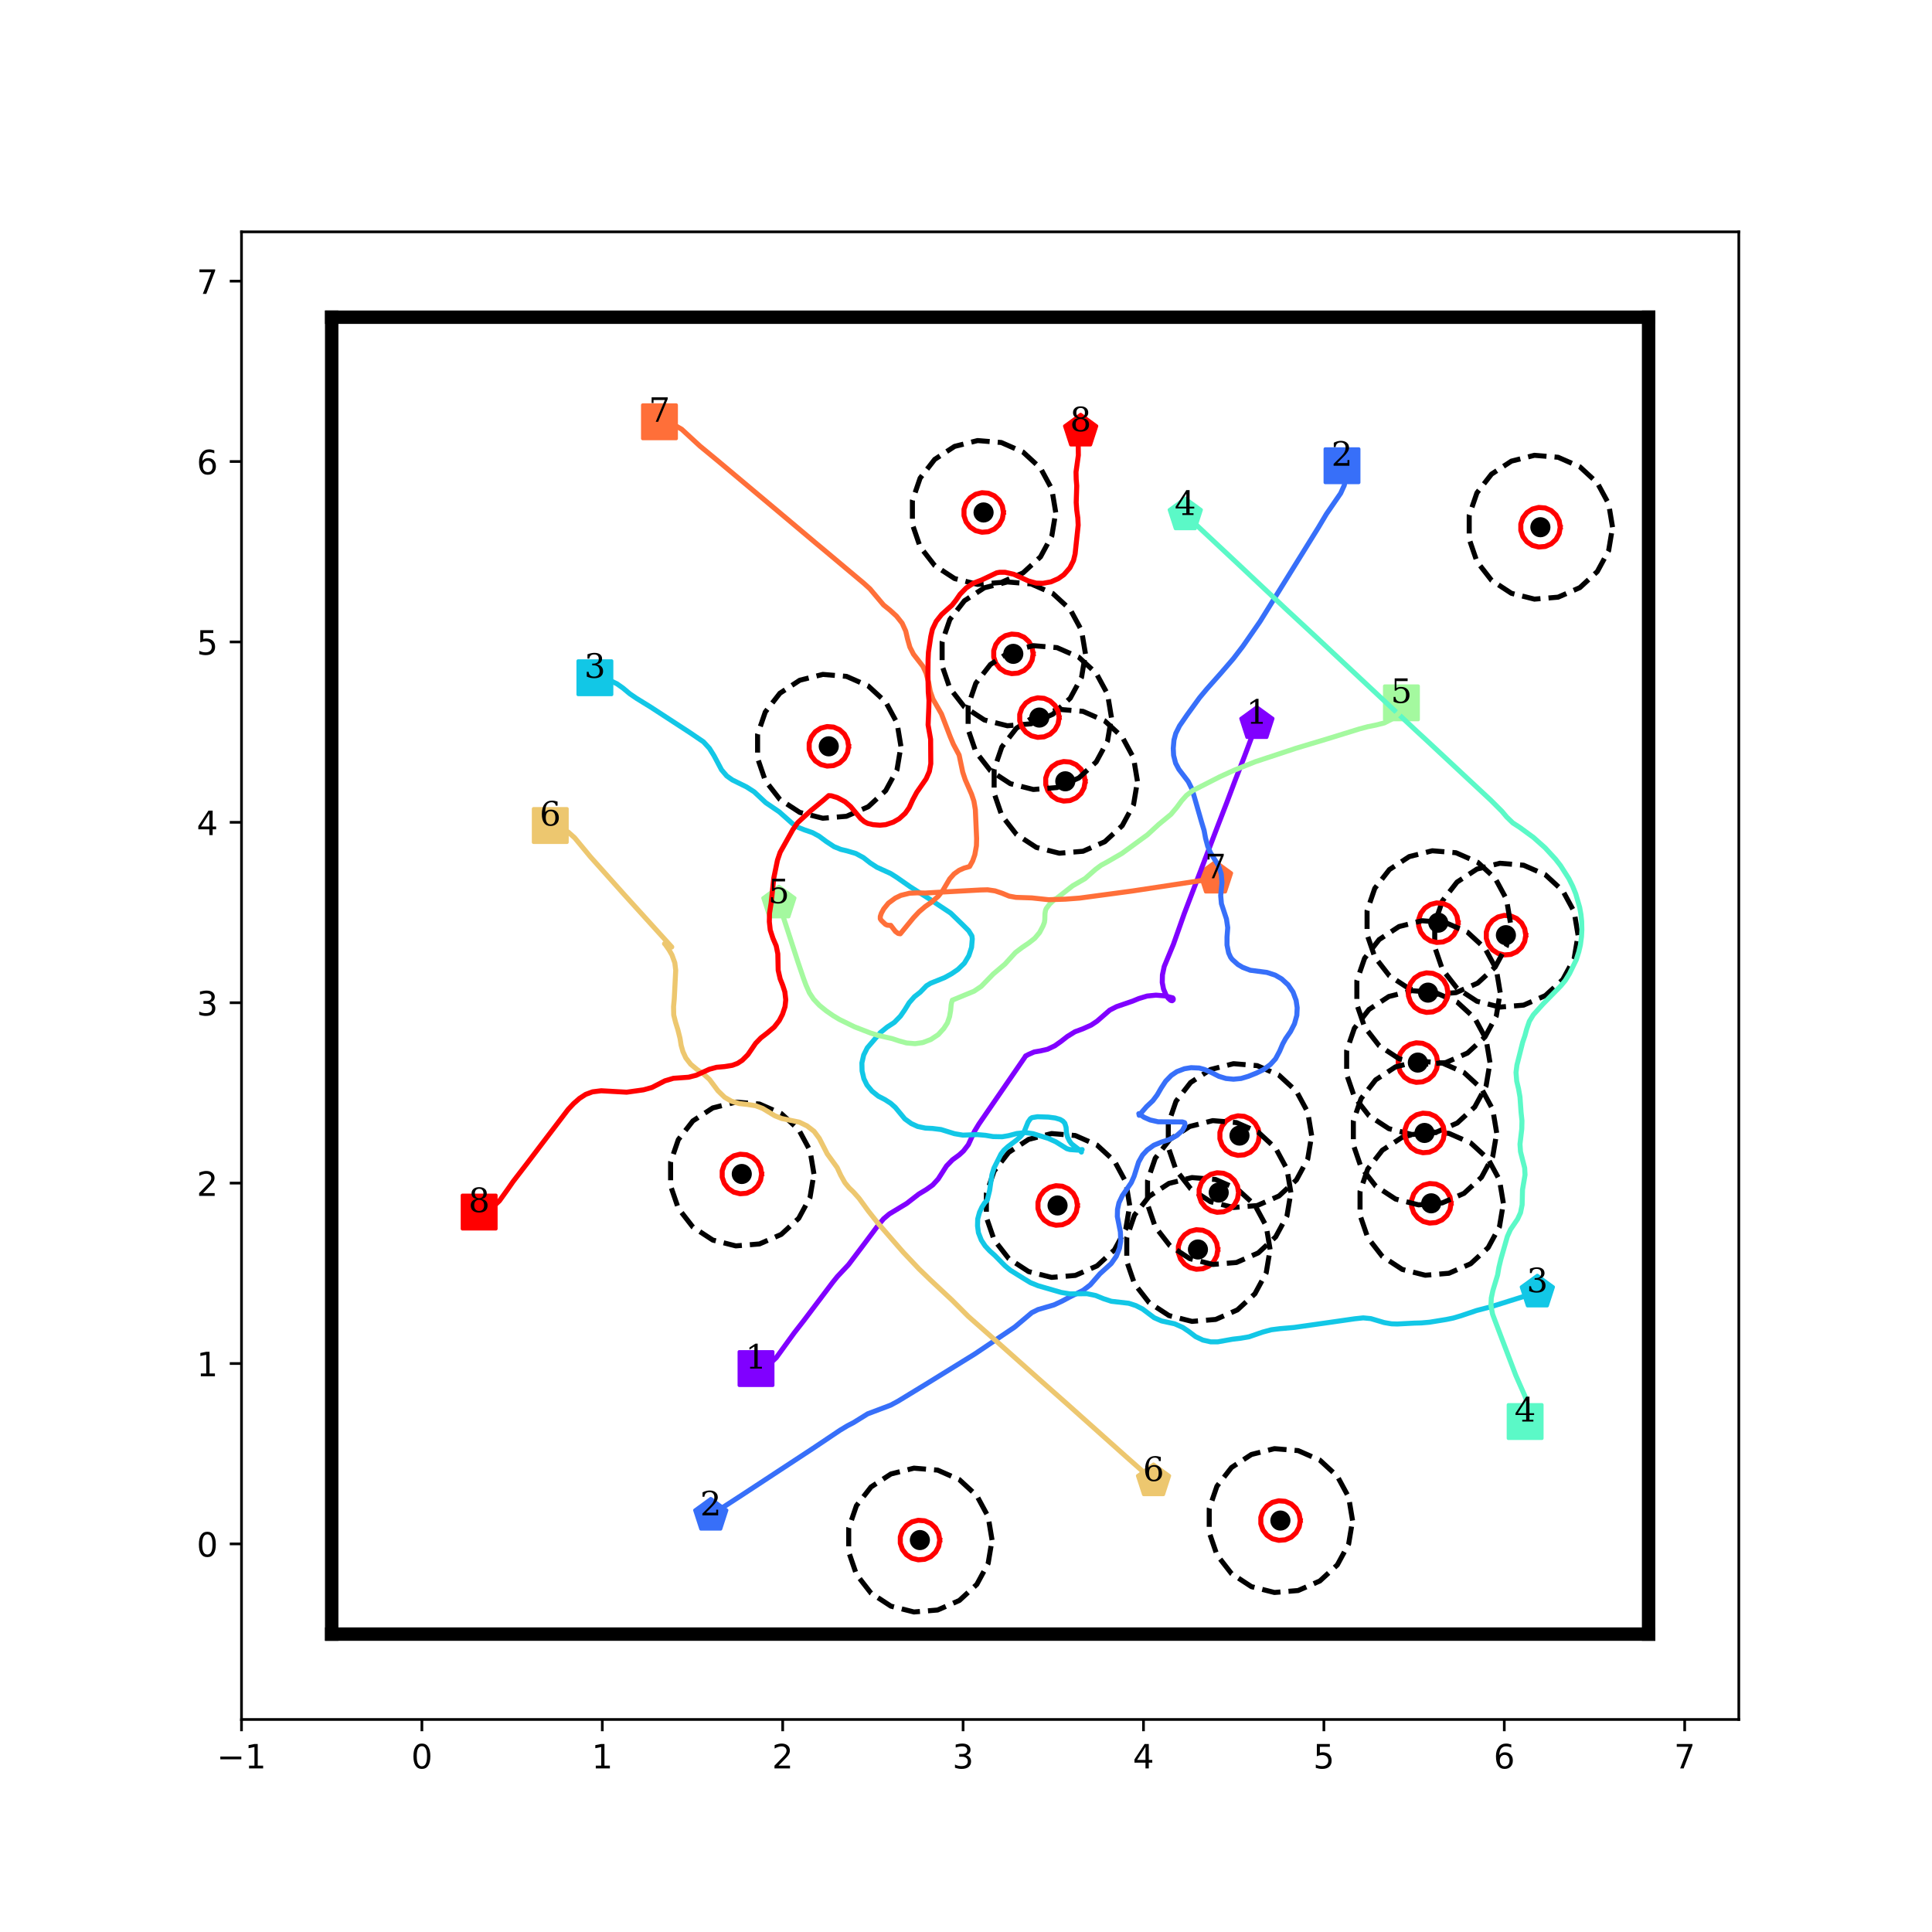<?xml version="1.0" encoding="utf-8" standalone="no"?>
<!DOCTYPE svg PUBLIC "-//W3C//DTD SVG 1.1//EN"
  "http://www.w3.org/Graphics/SVG/1.1/DTD/svg11.dtd">
<!-- Created with matplotlib (http://matplotlib.org/) -->
<svg height="576pt" version="1.1" viewBox="0 0 576 576" width="576pt" xmlns="http://www.w3.org/2000/svg" xmlns:xlink="http://www.w3.org/1999/xlink">
 <defs>
  <style type="text/css">
*{stroke-linecap:butt;stroke-linejoin:round;}
  </style>
 </defs>
 <g id="figure_1">
  <g id="patch_1">
   <path d="M 0 576 
L 576 576 
L 576 0 
L 0 0 
z
" style="fill:#ffffff;"/>
  </g>
  <g id="axes_1">
   <g id="patch_2">
    <path d="M 72 512.64 
L 518.4 512.64 
L 518.4 69.12 
L 72 69.12 
z
" style="fill:#ffffff;"/>
   </g>
   <g id="matplotlib.axis_1">
    <g id="xtick_1">
     <g id="line2d_1">
      <defs>
       <path d="M 0 0 
L 0 3.5 
" id="m136a166aac" style="stroke:#000000;stroke-width:0.8;"/>
      </defs>
      <g>
       <use style="stroke:#000000;stroke-width:0.8;" x="72" xlink:href="#m136a166aac" y="512.64"/>
      </g>
     </g>
     <g id="text_1">
      <!-- −1 -->
      <defs>
       <path d="M 10.594 35.5 
L 73.188 35.5 
L 73.188 27.203 
L 10.594 27.203 
z
" id="DejaVuSans-2212"/>
       <path d="M 12.406 8.297 
L 28.516 8.297 
L 28.516 63.922 
L 10.984 60.406 
L 10.984 69.391 
L 28.422 72.906 
L 38.281 72.906 
L 38.281 8.297 
L 54.391 8.297 
L 54.391 0 
L 12.406 0 
z
" id="DejaVuSans-31"/>
      </defs>
      <g transform="translate(64.629 527.238)scale(0.1 -0.1)">
       <use xlink:href="#DejaVuSans-2212"/>
       <use x="83.789" xlink:href="#DejaVuSans-31"/>
      </g>
     </g>
    </g>
    <g id="xtick_2">
     <g id="line2d_2">
      <g>
       <use style="stroke:#000000;stroke-width:0.8;" x="125.783" xlink:href="#m136a166aac" y="512.64"/>
      </g>
     </g>
     <g id="text_2">
      <!-- 0 -->
      <defs>
       <path d="M 31.781 66.406 
Q 24.172 66.406 20.328 58.906 
Q 16.5 51.422 16.5 36.375 
Q 16.5 21.391 20.328 13.891 
Q 24.172 6.391 31.781 6.391 
Q 39.453 6.391 43.281 13.891 
Q 47.125 21.391 47.125 36.375 
Q 47.125 51.422 43.281 58.906 
Q 39.453 66.406 31.781 66.406 
z
M 31.781 74.219 
Q 44.047 74.219 50.516 64.516 
Q 56.984 54.828 56.984 36.375 
Q 56.984 17.969 50.516 8.266 
Q 44.047 -1.422 31.781 -1.422 
Q 19.531 -1.422 13.062 8.266 
Q 6.594 17.969 6.594 36.375 
Q 6.594 54.828 13.062 64.516 
Q 19.531 74.219 31.781 74.219 
z
" id="DejaVuSans-30"/>
      </defs>
      <g transform="translate(122.602 527.238)scale(0.1 -0.1)">
       <use xlink:href="#DejaVuSans-30"/>
      </g>
     </g>
    </g>
    <g id="xtick_3">
     <g id="line2d_3">
      <g>
       <use style="stroke:#000000;stroke-width:0.8;" x="179.566" xlink:href="#m136a166aac" y="512.64"/>
      </g>
     </g>
     <g id="text_3">
      <!-- 1 -->
      <g transform="translate(176.385 527.238)scale(0.1 -0.1)">
       <use xlink:href="#DejaVuSans-31"/>
      </g>
     </g>
    </g>
    <g id="xtick_4">
     <g id="line2d_4">
      <g>
       <use style="stroke:#000000;stroke-width:0.8;" x="233.349" xlink:href="#m136a166aac" y="512.64"/>
      </g>
     </g>
     <g id="text_4">
      <!-- 2 -->
      <defs>
       <path d="M 19.188 8.297 
L 53.609 8.297 
L 53.609 0 
L 7.328 0 
L 7.328 8.297 
Q 12.938 14.109 22.625 23.891 
Q 32.328 33.688 34.812 36.531 
Q 39.547 41.844 41.422 45.531 
Q 43.312 49.219 43.312 52.781 
Q 43.312 58.594 39.234 62.25 
Q 35.156 65.922 28.609 65.922 
Q 23.969 65.922 18.812 64.312 
Q 13.672 62.703 7.812 59.422 
L 7.812 69.391 
Q 13.766 71.781 18.938 73 
Q 24.125 74.219 28.422 74.219 
Q 39.75 74.219 46.484 68.547 
Q 53.219 62.891 53.219 53.422 
Q 53.219 48.922 51.531 44.891 
Q 49.859 40.875 45.406 35.406 
Q 44.188 33.984 37.641 27.219 
Q 31.109 20.453 19.188 8.297 
z
" id="DejaVuSans-32"/>
      </defs>
      <g transform="translate(230.168 527.238)scale(0.1 -0.1)">
       <use xlink:href="#DejaVuSans-32"/>
      </g>
     </g>
    </g>
    <g id="xtick_5">
     <g id="line2d_5">
      <g>
       <use style="stroke:#000000;stroke-width:0.8;" x="287.133" xlink:href="#m136a166aac" y="512.64"/>
      </g>
     </g>
     <g id="text_5">
      <!-- 3 -->
      <defs>
       <path d="M 40.578 39.312 
Q 47.656 37.797 51.625 33 
Q 55.609 28.219 55.609 21.188 
Q 55.609 10.406 48.188 4.484 
Q 40.766 -1.422 27.094 -1.422 
Q 22.516 -1.422 17.656 -0.516 
Q 12.797 0.391 7.625 2.203 
L 7.625 11.719 
Q 11.719 9.328 16.594 8.109 
Q 21.484 6.891 26.812 6.891 
Q 36.078 6.891 40.938 10.547 
Q 45.797 14.203 45.797 21.188 
Q 45.797 27.641 41.281 31.266 
Q 36.766 34.906 28.719 34.906 
L 20.219 34.906 
L 20.219 43.016 
L 29.109 43.016 
Q 36.375 43.016 40.234 45.922 
Q 44.094 48.828 44.094 54.297 
Q 44.094 59.906 40.109 62.906 
Q 36.141 65.922 28.719 65.922 
Q 24.656 65.922 20.016 65.031 
Q 15.375 64.156 9.812 62.312 
L 9.812 71.094 
Q 15.438 72.656 20.344 73.438 
Q 25.25 74.219 29.594 74.219 
Q 40.828 74.219 47.359 69.109 
Q 53.906 64.016 53.906 55.328 
Q 53.906 49.266 50.438 45.094 
Q 46.969 40.922 40.578 39.312 
z
" id="DejaVuSans-33"/>
      </defs>
      <g transform="translate(283.951 527.238)scale(0.1 -0.1)">
       <use xlink:href="#DejaVuSans-33"/>
      </g>
     </g>
    </g>
    <g id="xtick_6">
     <g id="line2d_6">
      <g>
       <use style="stroke:#000000;stroke-width:0.8;" x="340.916" xlink:href="#m136a166aac" y="512.64"/>
      </g>
     </g>
     <g id="text_6">
      <!-- 4 -->
      <defs>
       <path d="M 37.797 64.312 
L 12.891 25.391 
L 37.797 25.391 
z
M 35.203 72.906 
L 47.609 72.906 
L 47.609 25.391 
L 58.016 25.391 
L 58.016 17.188 
L 47.609 17.188 
L 47.609 0 
L 37.797 0 
L 37.797 17.188 
L 4.891 17.188 
L 4.891 26.703 
z
" id="DejaVuSans-34"/>
      </defs>
      <g transform="translate(337.734 527.238)scale(0.1 -0.1)">
       <use xlink:href="#DejaVuSans-34"/>
      </g>
     </g>
    </g>
    <g id="xtick_7">
     <g id="line2d_7">
      <g>
       <use style="stroke:#000000;stroke-width:0.8;" x="394.699" xlink:href="#m136a166aac" y="512.64"/>
      </g>
     </g>
     <g id="text_7">
      <!-- 5 -->
      <defs>
       <path d="M 10.797 72.906 
L 49.516 72.906 
L 49.516 64.594 
L 19.828 64.594 
L 19.828 46.734 
Q 21.969 47.469 24.109 47.828 
Q 26.266 48.188 28.422 48.188 
Q 40.625 48.188 47.75 41.5 
Q 54.891 34.812 54.891 23.391 
Q 54.891 11.625 47.562 5.094 
Q 40.234 -1.422 26.906 -1.422 
Q 22.312 -1.422 17.547 -0.641 
Q 12.797 0.141 7.719 1.703 
L 7.719 11.625 
Q 12.109 9.234 16.797 8.062 
Q 21.484 6.891 26.703 6.891 
Q 35.156 6.891 40.078 11.328 
Q 45.016 15.766 45.016 23.391 
Q 45.016 31 40.078 35.438 
Q 35.156 39.891 26.703 39.891 
Q 22.75 39.891 18.812 39.016 
Q 14.891 38.141 10.797 36.281 
z
" id="DejaVuSans-35"/>
      </defs>
      <g transform="translate(391.518 527.238)scale(0.1 -0.1)">
       <use xlink:href="#DejaVuSans-35"/>
      </g>
     </g>
    </g>
    <g id="xtick_8">
     <g id="line2d_8">
      <g>
       <use style="stroke:#000000;stroke-width:0.8;" x="448.482" xlink:href="#m136a166aac" y="512.64"/>
      </g>
     </g>
     <g id="text_8">
      <!-- 6 -->
      <defs>
       <path d="M 33.016 40.375 
Q 26.375 40.375 22.484 35.828 
Q 18.609 31.297 18.609 23.391 
Q 18.609 15.531 22.484 10.953 
Q 26.375 6.391 33.016 6.391 
Q 39.656 6.391 43.531 10.953 
Q 47.406 15.531 47.406 23.391 
Q 47.406 31.297 43.531 35.828 
Q 39.656 40.375 33.016 40.375 
z
M 52.594 71.297 
L 52.594 62.312 
Q 48.875 64.062 45.094 64.984 
Q 41.312 65.922 37.594 65.922 
Q 27.828 65.922 22.672 59.328 
Q 17.531 52.734 16.797 39.406 
Q 19.672 43.656 24.016 45.922 
Q 28.375 48.188 33.594 48.188 
Q 44.578 48.188 50.953 41.516 
Q 57.328 34.859 57.328 23.391 
Q 57.328 12.156 50.688 5.359 
Q 44.047 -1.422 33.016 -1.422 
Q 20.359 -1.422 13.672 8.266 
Q 6.984 17.969 6.984 36.375 
Q 6.984 53.656 15.188 63.938 
Q 23.391 74.219 37.203 74.219 
Q 40.922 74.219 44.703 73.484 
Q 48.484 72.75 52.594 71.297 
z
" id="DejaVuSans-36"/>
      </defs>
      <g transform="translate(445.301 527.238)scale(0.1 -0.1)">
       <use xlink:href="#DejaVuSans-36"/>
      </g>
     </g>
    </g>
    <g id="xtick_9">
     <g id="line2d_9">
      <g>
       <use style="stroke:#000000;stroke-width:0.8;" x="502.265" xlink:href="#m136a166aac" y="512.64"/>
      </g>
     </g>
     <g id="text_9">
      <!-- 7 -->
      <defs>
       <path d="M 8.203 72.906 
L 55.078 72.906 
L 55.078 68.703 
L 28.609 0 
L 18.312 0 
L 43.219 64.594 
L 8.203 64.594 
z
" id="DejaVuSans-37"/>
      </defs>
      <g transform="translate(499.084 527.238)scale(0.1 -0.1)">
       <use xlink:href="#DejaVuSans-37"/>
      </g>
     </g>
    </g>
   </g>
   <g id="matplotlib.axis_2">
    <g id="ytick_1">
     <g id="line2d_10">
      <defs>
       <path d="M 0 0 
L -3.5 0 
" id="mb0c5a7e30d" style="stroke:#000000;stroke-width:0.8;"/>
      </defs>
      <g>
       <use style="stroke:#000000;stroke-width:0.8;" x="72" xlink:href="#mb0c5a7e30d" y="460.297"/>
      </g>
     </g>
     <g id="text_10">
      <!-- 0 -->
      <g transform="translate(58.638 464.096)scale(0.1 -0.1)">
       <use xlink:href="#DejaVuSans-30"/>
      </g>
     </g>
    </g>
    <g id="ytick_2">
     <g id="line2d_11">
      <g>
       <use style="stroke:#000000;stroke-width:0.8;" x="72" xlink:href="#mb0c5a7e30d" y="406.514"/>
      </g>
     </g>
     <g id="text_11">
      <!-- 1 -->
      <g transform="translate(58.638 410.313)scale(0.1 -0.1)">
       <use xlink:href="#DejaVuSans-31"/>
      </g>
     </g>
    </g>
    <g id="ytick_3">
     <g id="line2d_12">
      <g>
       <use style="stroke:#000000;stroke-width:0.8;" x="72" xlink:href="#mb0c5a7e30d" y="352.731"/>
      </g>
     </g>
     <g id="text_12">
      <!-- 2 -->
      <g transform="translate(58.638 356.53)scale(0.1 -0.1)">
       <use xlink:href="#DejaVuSans-32"/>
      </g>
     </g>
    </g>
    <g id="ytick_4">
     <g id="line2d_13">
      <g>
       <use style="stroke:#000000;stroke-width:0.8;" x="72" xlink:href="#mb0c5a7e30d" y="298.947"/>
      </g>
     </g>
     <g id="text_13">
      <!-- 3 -->
      <g transform="translate(58.638 302.747)scale(0.1 -0.1)">
       <use xlink:href="#DejaVuSans-33"/>
      </g>
     </g>
    </g>
    <g id="ytick_5">
     <g id="line2d_14">
      <g>
       <use style="stroke:#000000;stroke-width:0.8;" x="72" xlink:href="#mb0c5a7e30d" y="245.164"/>
      </g>
     </g>
     <g id="text_14">
      <!-- 4 -->
      <g transform="translate(58.638 248.964)scale(0.1 -0.1)">
       <use xlink:href="#DejaVuSans-34"/>
      </g>
     </g>
    </g>
    <g id="ytick_6">
     <g id="line2d_15">
      <g>
       <use style="stroke:#000000;stroke-width:0.8;" x="72" xlink:href="#mb0c5a7e30d" y="191.381"/>
      </g>
     </g>
     <g id="text_15">
      <!-- 5 -->
      <g transform="translate(58.638 195.18)scale(0.1 -0.1)">
       <use xlink:href="#DejaVuSans-35"/>
      </g>
     </g>
    </g>
    <g id="ytick_7">
     <g id="line2d_16">
      <g>
       <use style="stroke:#000000;stroke-width:0.8;" x="72" xlink:href="#mb0c5a7e30d" y="137.598"/>
      </g>
     </g>
     <g id="text_16">
      <!-- 6 -->
      <g transform="translate(58.638 141.397)scale(0.1 -0.1)">
       <use xlink:href="#DejaVuSans-36"/>
      </g>
     </g>
    </g>
    <g id="ytick_8">
     <g id="line2d_17">
      <g>
       <use style="stroke:#000000;stroke-width:0.8;" x="72" xlink:href="#mb0c5a7e30d" y="83.815"/>
      </g>
     </g>
     <g id="text_17">
      <!-- 7 -->
      <g transform="translate(58.638 87.614)scale(0.1 -0.1)">
       <use xlink:href="#DejaVuSans-37"/>
      </g>
     </g>
    </g>
   </g>
   <g id="line2d_18">
    <path clip-path="url(#p79e8d7809a)" d="M 225.397 408.017 
" style="fill:none;stroke:#1f77b4;stroke-linecap:square;stroke-width:1.5;"/>
    <defs>
     <path d="M -5 5 
L 5 5 
L 5 -5 
L -5 -5 
z
" id="m61fca9313d" style="stroke:#8000ff;stroke-linejoin:miter;"/>
    </defs>
    <g clip-path="url(#p79e8d7809a)">
     <use style="fill:#8000ff;stroke:#8000ff;stroke-linejoin:miter;" x="225.397" xlink:href="#m61fca9313d" y="408.017"/>
    </g>
   </g>
   <g id="line2d_19">
    <path clip-path="url(#p79e8d7809a)" d="M 374.723 215.765 
" style="fill:none;stroke:#ff7f0e;stroke-linecap:square;stroke-width:1.5;"/>
    <defs>
     <path d="M 0 -5 
L -4.755 -1.545 
L -2.939 4.045 
L 2.939 4.045 
L 4.755 -1.545 
z
" id="mc747510f2e" style="stroke:#8000ff;stroke-linejoin:miter;"/>
    </defs>
    <g clip-path="url(#p79e8d7809a)">
     <use style="fill:#8000ff;stroke:#8000ff;stroke-linejoin:miter;" x="374.723" xlink:href="#mc747510f2e" y="215.765"/>
    </g>
   </g>
   <g id="line2d_20">
    <path clip-path="url(#p79e8d7809a)" d="M 400.1 138.852 
" style="fill:none;stroke:#2ca02c;stroke-linecap:square;stroke-width:1.5;"/>
    <defs>
     <path d="M -5 5 
L 5 5 
L 5 -5 
L -5 -5 
z
" id="m0d33e6141f" style="stroke:#376ff9;stroke-linejoin:miter;"/>
    </defs>
    <g clip-path="url(#p79e8d7809a)">
     <use style="fill:#376ff9;stroke:#376ff9;stroke-linejoin:miter;" x="400.1" xlink:href="#m0d33e6141f" y="138.852"/>
    </g>
   </g>
   <g id="line2d_21">
    <path clip-path="url(#p79e8d7809a)" d="M 211.905 451.79 
" style="fill:none;stroke:#d62728;stroke-linecap:square;stroke-width:1.5;"/>
    <defs>
     <path d="M 0 -5 
L -4.755 -1.545 
L -2.939 4.045 
L 2.939 4.045 
L 4.755 -1.545 
z
" id="mf5284b4385" style="stroke:#376ff9;stroke-linejoin:miter;"/>
    </defs>
    <g clip-path="url(#p79e8d7809a)">
     <use style="fill:#376ff9;stroke:#376ff9;stroke-linejoin:miter;" x="211.905" xlink:href="#mf5284b4385" y="451.79"/>
    </g>
   </g>
   <g id="line2d_22">
    <path clip-path="url(#p79e8d7809a)" d="M 177.36 202.058 
" style="fill:none;stroke:#9467bd;stroke-linecap:square;stroke-width:1.5;"/>
    <defs>
     <path d="M -5 5 
L 5 5 
L 5 -5 
L -5 -5 
z
" id="mebb4d7453f" style="stroke:#12c7e6;stroke-linejoin:miter;"/>
    </defs>
    <g clip-path="url(#p79e8d7809a)">
     <use style="fill:#12c7e6;stroke:#12c7e6;stroke-linejoin:miter;" x="177.36" xlink:href="#mebb4d7453f" y="202.058"/>
    </g>
   </g>
   <g id="line2d_23">
    <path clip-path="url(#p79e8d7809a)" d="M 458.337 385.245 
" style="fill:none;stroke:#8c564b;stroke-linecap:square;stroke-width:1.5;"/>
    <defs>
     <path d="M 0 -5 
L -4.755 -1.545 
L -2.939 4.045 
L 2.939 4.045 
L 4.755 -1.545 
z
" id="mc0419ca29a" style="stroke:#12c7e6;stroke-linejoin:miter;"/>
    </defs>
    <g clip-path="url(#p79e8d7809a)">
     <use style="fill:#12c7e6;stroke:#12c7e6;stroke-linejoin:miter;" x="458.337" xlink:href="#mc0419ca29a" y="385.245"/>
    </g>
   </g>
   <g id="line2d_24">
    <path clip-path="url(#p79e8d7809a)" d="M 454.699 423.814 
" style="fill:none;stroke:#e377c2;stroke-linecap:square;stroke-width:1.5;"/>
    <defs>
     <path d="M -5 5 
L 5 5 
L 5 -5 
L -5 -5 
z
" id="me42df50b99" style="stroke:#5bf9c7;stroke-linejoin:miter;"/>
    </defs>
    <g clip-path="url(#p79e8d7809a)">
     <use style="fill:#5bf9c7;stroke:#5bf9c7;stroke-linejoin:miter;" x="454.699" xlink:href="#me42df50b99" y="423.814"/>
    </g>
   </g>
   <g id="line2d_25">
    <path clip-path="url(#p79e8d7809a)" d="M 353.373 153.538 
" style="fill:none;stroke:#7f7f7f;stroke-linecap:square;stroke-width:1.5;"/>
    <defs>
     <path d="M 0 -5 
L -4.755 -1.545 
L -2.939 4.045 
L 2.939 4.045 
L 4.755 -1.545 
z
" id="me344177e82" style="stroke:#5bf9c7;stroke-linejoin:miter;"/>
    </defs>
    <g clip-path="url(#p79e8d7809a)">
     <use style="fill:#5bf9c7;stroke:#5bf9c7;stroke-linejoin:miter;" x="353.373" xlink:href="#me344177e82" y="153.538"/>
    </g>
   </g>
   <g id="line2d_26">
    <path clip-path="url(#p79e8d7809a)" d="M 417.816 209.541 
" style="fill:none;stroke:#bcbd22;stroke-linecap:square;stroke-width:1.5;"/>
    <defs>
     <path d="M -5 5 
L 5 5 
L 5 -5 
L -5 -5 
z
" id="m112c0366f2" style="stroke:#a4f99f;stroke-linejoin:miter;"/>
    </defs>
    <g clip-path="url(#p79e8d7809a)">
     <use style="fill:#a4f99f;stroke:#a4f99f;stroke-linejoin:miter;" x="417.816" xlink:href="#m112c0366f2" y="209.541"/>
    </g>
   </g>
   <g id="line2d_27">
    <path clip-path="url(#p79e8d7809a)" d="M 232.21 269.267 
" style="fill:none;stroke:#17becf;stroke-linecap:square;stroke-width:1.5;"/>
    <defs>
     <path d="M 0 -5 
L -4.755 -1.545 
L -2.939 4.045 
L 2.939 4.045 
L 4.755 -1.545 
z
" id="mfa0c81c1bb" style="stroke:#a4f99f;stroke-linejoin:miter;"/>
    </defs>
    <g clip-path="url(#p79e8d7809a)">
     <use style="fill:#a4f99f;stroke:#a4f99f;stroke-linejoin:miter;" x="232.21" xlink:href="#mfa0c81c1bb" y="269.267"/>
    </g>
   </g>
   <g id="line2d_28">
    <path clip-path="url(#p79e8d7809a)" d="M 164.056 246.12 
" style="fill:none;stroke:#1f77b4;stroke-linecap:square;stroke-width:1.5;"/>
    <defs>
     <path d="M -5 5 
L 5 5 
L 5 -5 
L -5 -5 
z
" id="m4ee5ae1756" style="stroke:#edc76f;stroke-linejoin:miter;"/>
    </defs>
    <g clip-path="url(#p79e8d7809a)">
     <use style="fill:#edc76f;stroke:#edc76f;stroke-linejoin:miter;" x="164.056" xlink:href="#m4ee5ae1756" y="246.12"/>
    </g>
   </g>
   <g id="line2d_29">
    <path clip-path="url(#p79e8d7809a)" d="M 343.91 441.521 
" style="fill:none;stroke:#ff7f0e;stroke-linecap:square;stroke-width:1.5;"/>
    <defs>
     <path d="M 0 -5 
L -4.755 -1.545 
L -2.939 4.045 
L 2.939 4.045 
L 4.755 -1.545 
z
" id="m9940b4f0bb" style="stroke:#edc76f;stroke-linejoin:miter;"/>
    </defs>
    <g clip-path="url(#p79e8d7809a)">
     <use style="fill:#edc76f;stroke:#edc76f;stroke-linejoin:miter;" x="343.91" xlink:href="#m9940b4f0bb" y="441.521"/>
    </g>
   </g>
   <g id="line2d_30">
    <path clip-path="url(#p79e8d7809a)" d="M 196.612 125.752 
" style="fill:none;stroke:#2ca02c;stroke-linecap:square;stroke-width:1.5;"/>
    <defs>
     <path d="M -5 5 
L 5 5 
L 5 -5 
L -5 -5 
z
" id="m0e94e48cb7" style="stroke:#ff6f39;stroke-linejoin:miter;"/>
    </defs>
    <g clip-path="url(#p79e8d7809a)">
     <use style="fill:#ff6f39;stroke:#ff6f39;stroke-linejoin:miter;" x="196.612" xlink:href="#m0e94e48cb7" y="125.752"/>
    </g>
   </g>
   <g id="line2d_31">
    <path clip-path="url(#p79e8d7809a)" d="M 362.387 261.841 
" style="fill:none;stroke:#d62728;stroke-linecap:square;stroke-width:1.5;"/>
    <defs>
     <path d="M 0 -5 
L -4.755 -1.545 
L -2.939 4.045 
L 2.939 4.045 
L 4.755 -1.545 
z
" id="m9acce11d62" style="stroke:#ff6f39;stroke-linejoin:miter;"/>
    </defs>
    <g clip-path="url(#p79e8d7809a)">
     <use style="fill:#ff6f39;stroke:#ff6f39;stroke-linejoin:miter;" x="362.387" xlink:href="#m9acce11d62" y="261.841"/>
    </g>
   </g>
   <g id="line2d_32">
    <path clip-path="url(#p79e8d7809a)" d="M 142.856 361.357 
" style="fill:none;stroke:#9467bd;stroke-linecap:square;stroke-width:1.5;"/>
    <defs>
     <path d="M -5 5 
L 5 5 
L 5 -5 
L -5 -5 
z
" id="m0fbb3da915" style="stroke:#ff0000;stroke-linejoin:miter;"/>
    </defs>
    <g clip-path="url(#p79e8d7809a)">
     <use style="fill:#ff0000;stroke:#ff0000;stroke-linejoin:miter;" x="142.856" xlink:href="#m0fbb3da915" y="361.357"/>
    </g>
   </g>
   <g id="line2d_33">
    <path clip-path="url(#p79e8d7809a)" d="M 322.179 128.563 
" style="fill:none;stroke:#8c564b;stroke-linecap:square;stroke-width:1.5;"/>
    <defs>
     <path d="M 0 -5 
L -4.755 -1.545 
L -2.939 4.045 
L 2.939 4.045 
L 4.755 -1.545 
z
" id="m0f9f660327" style="stroke:#ff0000;stroke-linejoin:miter;"/>
    </defs>
    <g clip-path="url(#p79e8d7809a)">
     <use style="fill:#ff0000;stroke:#ff0000;stroke-linejoin:miter;" x="322.179" xlink:href="#m0f9f660327" y="128.563"/>
    </g>
   </g>
   <g id="line2d_34">
    <defs>
     <path d="M 0 2.5 
C 0.663 2.5 1.299 2.237 1.768 1.768 
C 2.237 1.299 2.5 0.663 2.5 0 
C 2.5 -0.663 2.237 -1.299 1.768 -1.768 
C 1.299 -2.237 0.663 -2.5 0 -2.5 
C -0.663 -2.5 -1.299 -2.237 -1.768 -1.768 
C -2.237 -1.299 -2.5 -0.663 -2.5 0 
C -2.5 0.663 -2.237 1.299 -1.768 1.768 
C -1.299 2.237 -0.663 2.5 0 2.5 
z
" id="m5dca8a0078" style="stroke:#000000;"/>
    </defs>
    <g clip-path="url(#p79e8d7809a)">
     <use style="stroke:#000000;" x="357.151" xlink:href="#m5dca8a0078" y="372.516"/>
     <use style="stroke:#000000;" x="426.697" xlink:href="#m5dca8a0078" y="358.752"/>
     <use style="stroke:#000000;" x="221.151" xlink:href="#m5dca8a0078" y="350.009"/>
     <use style="stroke:#000000;" x="247.084" xlink:href="#m5dca8a0078" y="222.507"/>
     <use style="stroke:#000000;" x="293.24" xlink:href="#m5dca8a0078" y="152.786"/>
     <use style="stroke:#000000;" x="448.966" xlink:href="#m5dca8a0078" y="278.809"/>
     <use style="stroke:#000000;" x="381.734" xlink:href="#m5dca8a0078" y="453.336"/>
     <use style="stroke:#000000;" x="274.252" xlink:href="#m5dca8a0078" y="459.149"/>
     <use style="stroke:#000000;" x="302.102" xlink:href="#m5dca8a0078" y="194.938"/>
     <use style="stroke:#000000;" x="422.708" xlink:href="#m5dca8a0078" y="316.794"/>
     <use style="stroke:#000000;" x="315.296" xlink:href="#m5dca8a0078" y="359.396"/>
     <use style="stroke:#000000;" x="317.604" xlink:href="#m5dca8a0078" y="232.936"/>
     <use style="stroke:#000000;" x="459.246" xlink:href="#m5dca8a0078" y="157.183"/>
     <use style="stroke:#000000;" x="428.795" xlink:href="#m5dca8a0078" y="275.085"/>
     <use style="stroke:#000000;" x="369.537" xlink:href="#m5dca8a0078" y="338.562"/>
     <use style="stroke:#000000;" x="363.344" xlink:href="#m5dca8a0078" y="355.539"/>
     <use style="stroke:#000000;" x="424.702" xlink:href="#m5dca8a0078" y="337.773"/>
     <use style="stroke:#000000;" x="309.853" xlink:href="#m5dca8a0078" y="213.937"/>
     <use style="stroke:#000000;" x="425.751" xlink:href="#m5dca8a0078" y="295.939"/>
    </g>
   </g>
   <g id="line2d_35">
    <path clip-path="url(#p79e8d7809a)" d="M 378.665 372.516 
L 377.499 365.53 
L 374.128 359.302 
L 368.918 354.506 
L 362.433 351.661 
L 355.375 351.076 
L 348.51 352.814 
L 342.581 356.688 
L 338.231 362.277 
L 335.932 368.975 
L 335.932 376.057 
L 338.231 382.755 
L 342.581 388.344 
L 348.51 392.217 
L 355.375 393.955 
L 362.433 393.371 
L 368.918 390.526 
L 374.128 385.729 
L 377.499 379.501 
L 378.665 372.516 
" style="fill:none;stroke:#000000;stroke-dasharray:5.55,2.4;stroke-dashoffset:0;stroke-width:1.5;"/>
   </g>
   <g id="line2d_36">
    <path clip-path="url(#p79e8d7809a)" d="M 363.068 372.516 
L 362.747 370.595 
L 361.82 368.882 
L 360.387 367.563 
L 358.604 366.781 
L 356.663 366.62 
L 354.775 367.098 
L 353.145 368.163 
L 351.948 369.7 
L 351.316 371.542 
L 351.316 373.489 
L 351.948 375.331 
L 353.145 376.868 
L 354.775 377.934 
L 356.663 378.412 
L 358.604 378.251 
L 360.387 377.469 
L 361.82 376.149 
L 362.747 374.437 
L 363.068 372.516 
" style="fill:none;stroke:#ff0000;stroke-linecap:square;stroke-width:1.5;"/>
   </g>
   <g id="line2d_37">
    <path clip-path="url(#p79e8d7809a)" d="M 448.21 358.752 
L 447.044 351.767 
L 443.674 345.539 
L 438.463 340.742 
L 431.978 337.897 
L 424.92 337.312 
L 418.055 339.051 
L 412.126 342.924 
L 407.776 348.513 
L 405.477 355.211 
L 405.477 362.293 
L 407.776 368.991 
L 412.126 374.58 
L 418.055 378.454 
L 424.92 380.192 
L 431.978 379.607 
L 438.463 376.762 
L 443.674 371.966 
L 447.044 365.738 
L 448.21 358.752 
" style="fill:none;stroke:#000000;stroke-dasharray:5.55,2.4;stroke-dashoffset:0;stroke-width:1.5;"/>
   </g>
   <g id="line2d_38">
    <path clip-path="url(#p79e8d7809a)" d="M 432.613 358.752 
L 432.292 356.831 
L 431.365 355.118 
L 429.933 353.799 
L 428.149 353.017 
L 426.208 352.856 
L 424.32 353.334 
L 422.69 354.4 
L 421.494 355.936 
L 420.861 357.778 
L 420.861 359.726 
L 421.494 361.568 
L 422.69 363.105 
L 424.32 364.17 
L 426.208 364.648 
L 428.149 364.487 
L 429.933 363.705 
L 431.365 362.386 
L 432.292 360.673 
L 432.613 358.752 
" style="fill:none;stroke:#ff0000;stroke-linecap:square;stroke-width:1.5;"/>
   </g>
   <g id="line2d_39">
    <path clip-path="url(#p79e8d7809a)" d="M 242.664 350.009 
L 241.498 343.024 
L 238.128 336.795 
L 232.917 331.999 
L 226.432 329.154 
L 219.374 328.569 
L 212.509 330.308 
L 206.58 334.181 
L 202.23 339.77 
L 199.931 346.468 
L 199.931 353.55 
L 202.23 360.248 
L 206.58 365.837 
L 212.509 369.71 
L 219.374 371.449 
L 226.432 370.864 
L 232.917 368.019 
L 238.128 363.223 
L 241.498 356.994 
L 242.664 350.009 
" style="fill:none;stroke:#000000;stroke-dasharray:5.55,2.4;stroke-dashoffset:0;stroke-width:1.5;"/>
   </g>
   <g id="line2d_40">
    <path clip-path="url(#p79e8d7809a)" d="M 227.067 350.009 
L 226.746 348.088 
L 225.819 346.375 
L 224.387 345.056 
L 222.603 344.274 
L 220.662 344.113 
L 218.774 344.591 
L 217.144 345.656 
L 215.948 347.193 
L 215.315 349.035 
L 215.315 350.983 
L 215.948 352.825 
L 217.144 354.362 
L 218.774 355.427 
L 220.662 355.905 
L 222.603 355.744 
L 224.387 354.962 
L 225.819 353.643 
L 226.746 351.93 
L 227.067 350.009 
" style="fill:none;stroke:#ff0000;stroke-linecap:square;stroke-width:1.5;"/>
   </g>
   <g id="line2d_41">
    <path clip-path="url(#p79e8d7809a)" d="M 268.597 222.507 
L 267.432 215.521 
L 264.061 209.293 
L 258.851 204.497 
L 252.365 201.652 
L 245.308 201.067 
L 238.442 202.805 
L 232.514 206.679 
L 228.164 212.268 
L 225.864 218.966 
L 225.864 226.048 
L 228.164 232.746 
L 232.514 238.335 
L 238.442 242.208 
L 245.308 243.946 
L 252.365 243.362 
L 258.851 240.517 
L 264.061 235.72 
L 267.432 229.492 
L 268.597 222.507 
" style="fill:none;stroke:#000000;stroke-dasharray:5.55,2.4;stroke-dashoffset:0;stroke-width:1.5;"/>
   </g>
   <g id="line2d_42">
    <path clip-path="url(#p79e8d7809a)" d="M 253 222.507 
L 252.68 220.586 
L 251.753 218.873 
L 250.32 217.554 
L 248.536 216.772 
L 246.596 216.611 
L 244.708 217.089 
L 243.077 218.154 
L 241.881 219.691 
L 241.249 221.533 
L 241.249 223.48 
L 241.881 225.322 
L 243.077 226.859 
L 244.708 227.925 
L 246.596 228.403 
L 248.536 228.242 
L 250.32 227.459 
L 251.753 226.14 
L 252.68 224.428 
L 253 222.507 
" style="fill:none;stroke:#ff0000;stroke-linecap:square;stroke-width:1.5;"/>
   </g>
   <g id="line2d_43">
    <path clip-path="url(#p79e8d7809a)" d="M 314.753 152.786 
L 313.588 145.801 
L 310.217 139.572 
L 305.007 134.776 
L 298.521 131.931 
L 291.464 131.346 
L 284.598 133.085 
L 278.67 136.958 
L 274.32 142.547 
L 272.02 149.245 
L 272.02 156.327 
L 274.32 163.025 
L 278.67 168.614 
L 284.598 172.487 
L 291.464 174.226 
L 298.521 173.641 
L 305.007 170.796 
L 310.217 166 
L 313.588 159.771 
L 314.753 152.786 
" style="fill:none;stroke:#000000;stroke-dasharray:5.55,2.4;stroke-dashoffset:0;stroke-width:1.5;"/>
   </g>
   <g id="line2d_44">
    <path clip-path="url(#p79e8d7809a)" d="M 299.156 152.786 
L 298.836 150.865 
L 297.909 149.152 
L 296.476 147.833 
L 294.692 147.051 
L 292.752 146.89 
L 290.864 147.368 
L 289.233 148.433 
L 288.037 149.97 
L 287.405 151.812 
L 287.405 153.76 
L 288.037 155.602 
L 289.233 157.139 
L 290.864 158.204 
L 292.752 158.682 
L 294.692 158.521 
L 296.476 157.739 
L 297.909 156.42 
L 298.836 154.707 
L 299.156 152.786 
" style="fill:none;stroke:#ff0000;stroke-linecap:square;stroke-width:1.5;"/>
   </g>
   <g id="line2d_45">
    <path clip-path="url(#p79e8d7809a)" d="M 470.479 278.809 
L 469.313 271.824 
L 465.943 265.595 
L 460.732 260.799 
L 454.247 257.954 
L 447.189 257.369 
L 440.324 259.108 
L 434.395 262.981 
L 430.045 268.57 
L 427.746 275.268 
L 427.746 282.35 
L 430.045 289.048 
L 434.395 294.637 
L 440.324 298.51 
L 447.189 300.249 
L 454.247 299.664 
L 460.732 296.819 
L 465.943 292.023 
L 469.313 285.794 
L 470.479 278.809 
" style="fill:none;stroke:#000000;stroke-dasharray:5.55,2.4;stroke-dashoffset:0;stroke-width:1.5;"/>
   </g>
   <g id="line2d_46">
    <path clip-path="url(#p79e8d7809a)" d="M 454.882 278.809 
L 454.561 276.888 
L 453.634 275.175 
L 452.201 273.856 
L 450.418 273.074 
L 448.477 272.913 
L 446.589 273.391 
L 444.959 274.456 
L 443.762 275.993 
L 443.13 277.835 
L 443.13 279.783 
L 443.762 281.625 
L 444.959 283.162 
L 446.589 284.227 
L 448.477 284.705 
L 450.418 284.544 
L 452.201 283.762 
L 453.634 282.443 
L 454.561 280.73 
L 454.882 278.809 
" style="fill:none;stroke:#ff0000;stroke-linecap:square;stroke-width:1.5;"/>
   </g>
   <g id="line2d_47">
    <path clip-path="url(#p79e8d7809a)" d="M 403.247 453.336 
L 402.082 446.351 
L 398.711 440.123 
L 393.501 435.326 
L 387.015 432.481 
L 379.958 431.896 
L 373.092 433.635 
L 367.164 437.508 
L 362.814 443.097 
L 360.514 449.795 
L 360.514 456.877 
L 362.814 463.575 
L 367.164 469.164 
L 373.092 473.037 
L 379.958 474.776 
L 387.015 474.191 
L 393.501 471.346 
L 398.711 466.55 
L 402.082 460.322 
L 403.247 453.336 
" style="fill:none;stroke:#000000;stroke-dasharray:5.55,2.4;stroke-dashoffset:0;stroke-width:1.5;"/>
   </g>
   <g id="line2d_48">
    <path clip-path="url(#p79e8d7809a)" d="M 387.65 453.336 
L 387.33 451.415 
L 386.403 449.702 
L 384.97 448.383 
L 383.186 447.601 
L 381.246 447.44 
L 379.358 447.918 
L 377.727 448.984 
L 376.531 450.52 
L 375.899 452.362 
L 375.899 454.31 
L 376.531 456.152 
L 377.727 457.689 
L 379.358 458.754 
L 381.246 459.232 
L 383.186 459.071 
L 384.97 458.289 
L 386.403 456.97 
L 387.33 455.257 
L 387.65 453.336 
" style="fill:none;stroke:#ff0000;stroke-linecap:square;stroke-width:1.5;"/>
   </g>
   <g id="line2d_49">
    <path clip-path="url(#p79e8d7809a)" d="M 295.765 459.149 
L 294.6 452.163 
L 291.229 445.935 
L 286.019 441.138 
L 279.533 438.294 
L 272.476 437.709 
L 265.61 439.447 
L 259.682 443.321 
L 255.332 448.909 
L 253.032 455.608 
L 253.032 462.689 
L 255.332 469.388 
L 259.682 474.976 
L 265.61 478.85 
L 272.476 480.588 
L 279.533 480.003 
L 286.019 477.159 
L 291.229 472.362 
L 294.6 466.134 
L 295.765 459.149 
" style="fill:none;stroke:#000000;stroke-dasharray:5.55,2.4;stroke-dashoffset:0;stroke-width:1.5;"/>
   </g>
   <g id="line2d_50">
    <path clip-path="url(#p79e8d7809a)" d="M 280.168 459.149 
L 279.848 457.228 
L 278.921 455.515 
L 277.488 454.196 
L 275.704 453.413 
L 273.764 453.253 
L 271.876 453.731 
L 270.245 454.796 
L 269.049 456.333 
L 268.417 458.175 
L 268.417 460.122 
L 269.049 461.964 
L 270.245 463.501 
L 271.876 464.566 
L 273.764 465.044 
L 275.704 464.884 
L 277.488 464.101 
L 278.921 462.782 
L 279.848 461.069 
L 280.168 459.149 
" style="fill:none;stroke:#ff0000;stroke-linecap:square;stroke-width:1.5;"/>
   </g>
   <g id="line2d_51">
    <path clip-path="url(#p79e8d7809a)" d="M 323.616 194.938 
L 322.45 187.953 
L 319.079 181.725 
L 313.869 176.928 
L 307.384 174.083 
L 300.326 173.499 
L 293.461 175.237 
L 287.532 179.11 
L 283.182 184.699 
L 280.883 191.397 
L 280.883 198.479 
L 283.182 205.177 
L 287.532 210.766 
L 293.461 214.64 
L 300.326 216.378 
L 307.384 215.793 
L 313.869 212.948 
L 319.079 208.152 
L 322.45 201.924 
L 323.616 194.938 
" style="fill:none;stroke:#000000;stroke-dasharray:5.55,2.4;stroke-dashoffset:0;stroke-width:1.5;"/>
   </g>
   <g id="line2d_52">
    <path clip-path="url(#p79e8d7809a)" d="M 308.019 194.938 
L 307.698 193.017 
L 306.771 191.305 
L 305.338 189.985 
L 303.555 189.203 
L 301.614 189.042 
L 299.726 189.52 
L 298.096 190.586 
L 296.899 192.123 
L 296.267 193.965 
L 296.267 195.912 
L 296.899 197.754 
L 298.096 199.291 
L 299.726 200.356 
L 301.614 200.834 
L 303.555 200.673 
L 305.338 199.891 
L 306.771 198.572 
L 307.698 196.859 
L 308.019 194.938 
" style="fill:none;stroke:#ff0000;stroke-linecap:square;stroke-width:1.5;"/>
   </g>
   <g id="line2d_53">
    <path clip-path="url(#p79e8d7809a)" d="M 444.221 316.794 
L 443.055 309.809 
L 439.685 303.58 
L 434.474 298.784 
L 427.989 295.939 
L 420.931 295.354 
L 414.066 297.093 
L 408.137 300.966 
L 403.787 306.555 
L 401.488 313.253 
L 401.488 320.335 
L 403.787 327.033 
L 408.137 332.622 
L 414.066 336.495 
L 420.931 338.234 
L 427.989 337.649 
L 434.474 334.804 
L 439.685 330.008 
L 443.055 323.78 
L 444.221 316.794 
" style="fill:none;stroke:#000000;stroke-dasharray:5.55,2.4;stroke-dashoffset:0;stroke-width:1.5;"/>
   </g>
   <g id="line2d_54">
    <path clip-path="url(#p79e8d7809a)" d="M 428.624 316.794 
L 428.303 314.873 
L 427.376 313.16 
L 425.943 311.841 
L 424.16 311.059 
L 422.219 310.898 
L 420.331 311.376 
L 418.701 312.442 
L 417.504 313.978 
L 416.872 315.82 
L 416.872 317.768 
L 417.504 319.61 
L 418.701 321.147 
L 420.331 322.212 
L 422.219 322.69 
L 424.16 322.529 
L 425.943 321.747 
L 427.376 320.428 
L 428.303 318.715 
L 428.624 316.794 
" style="fill:none;stroke:#ff0000;stroke-linecap:square;stroke-width:1.5;"/>
   </g>
   <g id="line2d_55">
    <path clip-path="url(#p79e8d7809a)" d="M 336.809 359.396 
L 335.644 352.41 
L 332.273 346.182 
L 327.063 341.386 
L 320.577 338.541 
L 313.52 337.956 
L 306.654 339.694 
L 300.726 343.568 
L 296.376 349.157 
L 294.076 355.855 
L 294.076 362.937 
L 296.376 369.635 
L 300.726 375.224 
L 306.654 379.097 
L 313.52 380.835 
L 320.577 380.251 
L 327.063 377.406 
L 332.273 372.609 
L 335.644 366.381 
L 336.809 359.396 
" style="fill:none;stroke:#000000;stroke-dasharray:5.55,2.4;stroke-dashoffset:0;stroke-width:1.5;"/>
   </g>
   <g id="line2d_56">
    <path clip-path="url(#p79e8d7809a)" d="M 321.212 359.396 
L 320.892 357.475 
L 319.965 355.762 
L 318.532 354.443 
L 316.749 353.661 
L 314.808 353.5 
L 312.92 353.978 
L 311.289 355.043 
L 310.093 356.58 
L 309.461 358.422 
L 309.461 360.369 
L 310.093 362.211 
L 311.289 363.748 
L 312.92 364.814 
L 314.808 365.292 
L 316.749 365.131 
L 318.532 364.349 
L 319.965 363.029 
L 320.892 361.317 
L 321.212 359.396 
" style="fill:none;stroke:#ff0000;stroke-linecap:square;stroke-width:1.5;"/>
   </g>
   <g id="line2d_57">
    <path clip-path="url(#p79e8d7809a)" d="M 339.117 232.936 
L 337.951 225.951 
L 334.581 219.722 
L 329.37 214.926 
L 322.885 212.081 
L 315.827 211.496 
L 308.962 213.235 
L 303.033 217.108 
L 298.683 222.697 
L 296.384 229.395 
L 296.384 236.477 
L 298.683 243.175 
L 303.033 248.764 
L 308.962 252.637 
L 315.827 254.376 
L 322.885 253.791 
L 329.37 250.946 
L 334.581 246.15 
L 337.951 239.922 
L 339.117 232.936 
" style="fill:none;stroke:#000000;stroke-dasharray:5.55,2.4;stroke-dashoffset:0;stroke-width:1.5;"/>
   </g>
   <g id="line2d_58">
    <path clip-path="url(#p79e8d7809a)" d="M 323.52 232.936 
L 323.199 231.015 
L 322.272 229.302 
L 320.84 227.983 
L 319.056 227.201 
L 317.115 227.04 
L 315.227 227.518 
L 313.597 228.584 
L 312.401 230.12 
L 311.768 231.962 
L 311.768 233.91 
L 312.401 235.752 
L 313.597 237.289 
L 315.227 238.354 
L 317.115 238.832 
L 319.056 238.671 
L 320.84 237.889 
L 322.272 236.57 
L 323.199 234.857 
L 323.52 232.936 
" style="fill:none;stroke:#ff0000;stroke-linecap:square;stroke-width:1.5;"/>
   </g>
   <g id="line2d_59">
    <path clip-path="url(#p79e8d7809a)" d="M 480.759 157.183 
L 479.594 150.197 
L 476.223 143.969 
L 471.013 139.173 
L 464.527 136.328 
L 457.47 135.743 
L 450.604 137.482 
L 444.676 141.355 
L 440.326 146.944 
L 438.026 153.642 
L 438.026 160.724 
L 440.326 167.422 
L 444.676 173.011 
L 450.604 176.884 
L 457.47 178.623 
L 464.527 178.038 
L 471.013 175.193 
L 476.223 170.397 
L 479.594 164.168 
L 480.759 157.183 
" style="fill:none;stroke:#000000;stroke-dasharray:5.55,2.4;stroke-dashoffset:0;stroke-width:1.5;"/>
   </g>
   <g id="line2d_60">
    <path clip-path="url(#p79e8d7809a)" d="M 465.162 157.183 
L 464.842 155.262 
L 463.915 153.549 
L 462.482 152.23 
L 460.699 151.448 
L 458.758 151.287 
L 456.87 151.765 
L 455.239 152.83 
L 454.043 154.367 
L 453.411 156.209 
L 453.411 158.157 
L 454.043 159.999 
L 455.239 161.535 
L 456.87 162.601 
L 458.758 163.079 
L 460.699 162.918 
L 462.482 162.136 
L 463.915 160.817 
L 464.842 159.104 
L 465.162 157.183 
" style="fill:none;stroke:#ff0000;stroke-linecap:square;stroke-width:1.5;"/>
   </g>
   <g id="line2d_61">
    <path clip-path="url(#p79e8d7809a)" d="M 450.308 275.085 
L 449.142 268.099 
L 445.772 261.871 
L 440.561 257.074 
L 434.076 254.23 
L 427.018 253.645 
L 420.153 255.383 
L 414.224 259.257 
L 409.875 264.845 
L 407.575 271.544 
L 407.575 278.625 
L 409.875 285.324 
L 414.224 290.912 
L 420.153 294.786 
L 427.018 296.524 
L 434.076 295.939 
L 440.561 293.095 
L 445.772 288.298 
L 449.142 282.07 
L 450.308 275.085 
" style="fill:none;stroke:#000000;stroke-dasharray:5.55,2.4;stroke-dashoffset:0;stroke-width:1.5;"/>
   </g>
   <g id="line2d_62">
    <path clip-path="url(#p79e8d7809a)" d="M 434.711 275.085 
L 434.39 273.164 
L 433.464 271.451 
L 432.031 270.132 
L 430.247 269.349 
L 428.306 269.189 
L 426.418 269.667 
L 424.788 270.732 
L 423.592 272.269 
L 422.959 274.111 
L 422.959 276.058 
L 423.592 277.9 
L 424.788 279.437 
L 426.418 280.502 
L 428.306 280.98 
L 430.247 280.82 
L 432.031 280.037 
L 433.464 278.718 
L 434.39 277.005 
L 434.711 275.085 
" style="fill:none;stroke:#ff0000;stroke-linecap:square;stroke-width:1.5;"/>
   </g>
   <g id="line2d_63">
    <path clip-path="url(#p79e8d7809a)" d="M 391.05 338.562 
L 389.884 331.577 
L 386.514 325.348 
L 381.303 320.552 
L 374.818 317.707 
L 367.76 317.122 
L 360.895 318.861 
L 354.966 322.734 
L 350.616 328.323 
L 348.317 335.021 
L 348.317 342.103 
L 350.616 348.801 
L 354.966 354.39 
L 360.895 358.263 
L 367.76 360.002 
L 374.818 359.417 
L 381.303 356.572 
L 386.514 351.776 
L 389.884 345.547 
L 391.05 338.562 
" style="fill:none;stroke:#000000;stroke-dasharray:5.55,2.4;stroke-dashoffset:0;stroke-width:1.5;"/>
   </g>
   <g id="line2d_64">
    <path clip-path="url(#p79e8d7809a)" d="M 375.453 338.562 
L 375.132 336.641 
L 374.205 334.928 
L 372.772 333.609 
L 370.989 332.827 
L 369.048 332.666 
L 367.16 333.144 
L 365.53 334.209 
L 364.333 335.746 
L 363.701 337.588 
L 363.701 339.536 
L 364.333 341.378 
L 365.53 342.915 
L 367.16 343.98 
L 369.048 344.458 
L 370.989 344.297 
L 372.772 343.515 
L 374.205 342.196 
L 375.132 340.483 
L 375.453 338.562 
" style="fill:none;stroke:#ff0000;stroke-linecap:square;stroke-width:1.5;"/>
   </g>
   <g id="line2d_65">
    <path clip-path="url(#p79e8d7809a)" d="M 384.857 355.539 
L 383.692 348.553 
L 380.321 342.325 
L 375.111 337.529 
L 368.625 334.684 
L 361.567 334.099 
L 354.702 335.838 
L 348.773 339.711 
L 344.424 345.3 
L 342.124 351.998 
L 342.124 359.08 
L 344.424 365.778 
L 348.773 371.367 
L 354.702 375.24 
L 361.567 376.979 
L 368.625 376.394 
L 375.111 373.549 
L 380.321 368.753 
L 383.692 362.524 
L 384.857 355.539 
" style="fill:none;stroke:#000000;stroke-dasharray:5.55,2.4;stroke-dashoffset:0;stroke-width:1.5;"/>
   </g>
   <g id="line2d_66">
    <path clip-path="url(#p79e8d7809a)" d="M 369.26 355.539 
L 368.94 353.618 
L 368.013 351.905 
L 366.58 350.586 
L 364.796 349.804 
L 362.855 349.643 
L 360.967 350.121 
L 359.337 351.186 
L 358.141 352.723 
L 357.509 354.565 
L 357.509 356.513 
L 358.141 358.355 
L 359.337 359.891 
L 360.967 360.957 
L 362.855 361.435 
L 364.796 361.274 
L 366.58 360.492 
L 368.013 359.173 
L 368.94 357.46 
L 369.26 355.539 
" style="fill:none;stroke:#ff0000;stroke-linecap:square;stroke-width:1.5;"/>
   </g>
   <g id="line2d_67">
    <path clip-path="url(#p79e8d7809a)" d="M 446.215 337.773 
L 445.05 330.788 
L 441.679 324.559 
L 436.469 319.763 
L 429.983 316.918 
L 422.926 316.333 
L 416.06 318.072 
L 410.132 321.945 
L 405.782 327.534 
L 403.482 334.232 
L 403.482 341.314 
L 405.782 348.012 
L 410.132 353.601 
L 416.06 357.474 
L 422.926 359.213 
L 429.983 358.628 
L 436.469 355.783 
L 441.679 350.987 
L 445.05 344.759 
L 446.215 337.773 
" style="fill:none;stroke:#000000;stroke-dasharray:5.55,2.4;stroke-dashoffset:0;stroke-width:1.5;"/>
   </g>
   <g id="line2d_68">
    <path clip-path="url(#p79e8d7809a)" d="M 430.618 337.773 
L 430.298 335.852 
L 429.371 334.139 
L 427.938 332.82 
L 426.155 332.038 
L 424.214 331.877 
L 422.326 332.355 
L 420.695 333.421 
L 419.499 334.957 
L 418.867 336.799 
L 418.867 338.747 
L 419.499 340.589 
L 420.695 342.126 
L 422.326 343.191 
L 424.214 343.669 
L 426.155 343.508 
L 427.938 342.726 
L 429.371 341.407 
L 430.298 339.694 
L 430.618 337.773 
" style="fill:none;stroke:#ff0000;stroke-linecap:square;stroke-width:1.5;"/>
   </g>
   <g id="line2d_69">
    <path clip-path="url(#p79e8d7809a)" d="M 331.366 213.937 
L 330.201 206.952 
L 326.83 200.724 
L 321.62 195.927 
L 315.134 193.082 
L 308.077 192.497 
L 301.211 194.236 
L 295.283 198.109 
L 290.933 203.698 
L 288.633 210.396 
L 288.633 217.478 
L 290.933 224.176 
L 295.283 229.765 
L 301.211 233.638 
L 308.077 235.377 
L 315.134 234.792 
L 321.62 231.947 
L 326.83 227.151 
L 330.201 220.923 
L 331.366 213.937 
" style="fill:none;stroke:#000000;stroke-dasharray:5.55,2.4;stroke-dashoffset:0;stroke-width:1.5;"/>
   </g>
   <g id="line2d_70">
    <path clip-path="url(#p79e8d7809a)" d="M 315.769 213.937 
L 315.449 212.016 
L 314.522 210.303 
L 313.089 208.984 
L 311.305 208.202 
L 309.365 208.041 
L 307.477 208.519 
L 305.846 209.585 
L 304.65 211.121 
L 304.018 212.963 
L 304.018 214.911 
L 304.65 216.753 
L 305.846 218.29 
L 307.477 219.355 
L 309.365 219.833 
L 311.305 219.672 
L 313.089 218.89 
L 314.522 217.571 
L 315.449 215.858 
L 315.769 213.937 
" style="fill:none;stroke:#ff0000;stroke-linecap:square;stroke-width:1.5;"/>
   </g>
   <g id="line2d_71">
    <path clip-path="url(#p79e8d7809a)" d="M 447.264 295.939 
L 446.099 288.954 
L 442.728 282.726 
L 437.518 277.929 
L 431.032 275.084 
L 423.975 274.5 
L 417.109 276.238 
L 411.181 280.112 
L 406.831 285.7 
L 404.531 292.398 
L 404.531 299.48 
L 406.831 306.179 
L 411.181 311.767 
L 417.109 315.641 
L 423.975 317.379 
L 431.032 316.794 
L 437.518 313.95 
L 442.728 309.153 
L 446.099 302.925 
L 447.264 295.939 
" style="fill:none;stroke:#000000;stroke-dasharray:5.55,2.4;stroke-dashoffset:0;stroke-width:1.5;"/>
   </g>
   <g id="line2d_72">
    <path clip-path="url(#p79e8d7809a)" d="M 431.667 295.939 
L 431.347 294.018 
L 430.42 292.306 
L 428.987 290.987 
L 427.204 290.204 
L 425.263 290.043 
L 423.375 290.521 
L 421.744 291.587 
L 420.548 293.124 
L 419.916 294.966 
L 419.916 296.913 
L 420.548 298.755 
L 421.744 300.292 
L 423.375 301.357 
L 425.263 301.835 
L 427.204 301.674 
L 428.987 300.892 
L 430.42 299.573 
L 431.347 297.86 
L 431.667 295.939 
" style="fill:none;stroke:#ff0000;stroke-linecap:square;stroke-width:1.5;"/>
   </g>
   <g id="line2d_73">
    <path clip-path="url(#p79e8d7809a)" d="M 98.892 487.188 
L 98.892 94.572 
" style="fill:none;stroke:#000000;stroke-linecap:square;stroke-width:4;"/>
   </g>
   <g id="line2d_74">
    <path clip-path="url(#p79e8d7809a)" d="M 98.892 94.572 
L 491.508 94.572 
" style="fill:none;stroke:#000000;stroke-linecap:square;stroke-width:4;"/>
   </g>
   <g id="line2d_75">
    <path clip-path="url(#p79e8d7809a)" d="M 491.508 94.572 
L 491.508 487.188 
" style="fill:none;stroke:#000000;stroke-linecap:square;stroke-width:4;"/>
   </g>
   <g id="line2d_76">
    <path clip-path="url(#p79e8d7809a)" d="M 491.508 487.188 
L 98.892 487.188 
" style="fill:none;stroke:#000000;stroke-linecap:square;stroke-width:4;"/>
   </g>
   <g id="line2d_77">
    <path clip-path="url(#p79e8d7809a)" d="M 225.389 408.02 
L 225.712 408.02 
L 226.627 407.805 
L 228.025 407.32 
L 229.907 406.191 
L 231.413 404.793 
L 236.792 397.371 
L 239.642 393.713 
L 248.301 382.258 
L 249.646 380.59 
L 252.98 377.041 
L 257.498 371.071 
L 261.801 365.316 
L 263.414 363.38 
L 265.135 361.928 
L 270.298 358.808 
L 273.902 356.011 
L 276.215 354.613 
L 278.097 353.268 
L 279.71 351.494 
L 282.184 347.621 
L 283.959 345.793 
L 285.949 344.34 
L 287.24 343.157 
L 288.692 341.275 
L 290.521 337.295 
L 291.865 335.09 
L 305.849 314.76 
L 305.688 314.921 
L 306.494 314.437 
L 308.323 313.63 
L 310.205 313.308 
L 312.303 312.824 
L 314.454 311.802 
L 316.283 310.511 
L 318.219 309.005 
L 320.478 307.607 
L 322.791 306.746 
L 325.319 305.617 
L 327.093 304.433 
L 330.858 301.153 
L 332.848 300.131 
L 337.689 298.463 
L 339.517 297.71 
L 341.991 296.957 
L 344.627 296.689 
L 347.316 296.904 
L 349.629 297.495 
L 349.79 297.764 
L 349.79 297.979 
L 349.736 298.141 
L 349.467 298.356 
L 349.144 298.302 
L 348.876 298.141 
L 348.284 297.603 
L 347.639 296.635 
L 346.886 294.86 
L 346.509 292.924 
L 346.563 290.665 
L 347.101 288.137 
L 349.844 281.522 
L 353.071 272.379 
L 363.182 245.917 
L 365.763 239.248 
L 368.291 232.525 
L 370.765 226.179 
L 373.293 219.456 
L 374.1 217.466 
L 374.1 217.466 
" style="fill:none;stroke:#8000ff;stroke-linecap:square;stroke-width:1.5;"/>
   </g>
   <g id="line2d_78">
    <path clip-path="url(#p79e8d7809a)" d="M 400.077 138.835 
L 400.346 138.943 
L 400.454 138.996 
L 400.669 139.265 
L 400.938 139.803 
L 401.153 140.825 
L 401.153 142.654 
L 400.776 144.697 
L 399.701 147.064 
L 395.452 153.249 
L 393.085 157.229 
L 375.66 185.304 
L 370.55 192.672 
L 367.7 196.383 
L 364.042 200.632 
L 359.794 205.419 
L 357.642 208 
L 353.931 213.11 
L 351.672 216.39 
L 350.543 218.649 
L 350.005 220.639 
L 349.79 223.113 
L 349.897 225.211 
L 350.489 227.523 
L 351.457 229.352 
L 354.254 233.009 
L 355.437 235.376 
L 358.234 245.111 
L 358.987 247.585 
L 359.417 249.897 
L 360.062 252.317 
L 360.869 254.2 
L 363.289 258.072 
L 364.096 260.546 
L 364.311 263.128 
L 363.935 267 
L 364.15 269.421 
L 365.656 273.992 
L 366.032 276.574 
L 365.817 279.37 
L 365.817 281.737 
L 366.301 284.103 
L 366.893 285.394 
L 367.377 286.04 
L 369.044 287.545 
L 370.496 288.406 
L 372.755 289.267 
L 377.703 289.912 
L 380.177 290.719 
L 382.114 291.848 
L 384.05 293.623 
L 385.502 295.774 
L 386.416 298.248 
L 386.739 300.453 
L 386.631 302.712 
L 385.932 305.24 
L 384.749 307.553 
L 383.297 309.65 
L 382.436 311.21 
L 381.522 313.361 
L 380.285 315.674 
L 378.779 317.341 
L 376.681 318.901 
L 374.584 319.923 
L 372.164 320.891 
L 370.012 321.536 
L 367.753 321.752 
L 365.495 321.536 
L 363.397 320.891 
L 361.084 319.708 
L 359.094 318.847 
L 357.535 318.417 
L 355.114 318.309 
L 353.124 318.632 
L 350.866 319.493 
L 349.198 320.622 
L 347.531 322.343 
L 346.186 324.387 
L 345.003 326.431 
L 343.712 328.152 
L 341.83 329.927 
L 339.786 332.293 
L 339.625 332.508 
L 339.679 332.293 
L 339.517 332.024 
L 339.732 332.185 
L 341.077 333.1 
L 342.906 333.907 
L 345.272 334.444 
L 352.533 334.498 
L 353.178 334.713 
L 353.286 335.09 
L 353.178 335.789 
L 352.479 337.08 
L 350.866 338.532 
L 348.553 339.769 
L 346.186 340.522 
L 343.981 341.436 
L 342.045 342.835 
L 340.647 344.34 
L 339.464 346.438 
L 338.119 350.687 
L 337.258 352.623 
L 334.623 356.442 
L 333.601 358.593 
L 333.171 360.583 
L 333.117 362.68 
L 334.031 367.306 
L 334.139 369.941 
L 333.763 372.146 
L 332.794 374.567 
L 331.288 376.718 
L 327.954 379.73 
L 325.05 383.064 
L 322.952 384.678 
L 318.757 386.775 
L 316.659 387.905 
L 314.239 389.034 
L 309.453 390.433 
L 307.624 391.347 
L 302.515 395.65 
L 290.628 403.663 
L 275.999 412.699 
L 267.717 417.754 
L 265.512 418.938 
L 258.681 421.519 
L 254.432 424.155 
L 252.658 425.069 
L 250.506 426.36 
L 242.493 431.738 
L 231.682 438.837 
L 221.194 445.722 
L 213.073 450.992 
L 213.073 450.992 
" style="fill:none;stroke:#376ff9;stroke-linecap:square;stroke-width:1.5;"/>
   </g>
   <g id="line2d_79">
    <path clip-path="url(#p79e8d7809a)" d="M 177.361 202.084 
L 179.512 202.192 
L 181.664 202.783 
L 183.923 203.859 
L 185.751 205.15 
L 187.741 206.817 
L 189.785 208.215 
L 193.98 210.797 
L 205.705 218.434 
L 209.739 221.177 
L 211.513 223.113 
L 212.858 225.265 
L 215.117 229.513 
L 216.677 231.342 
L 218.344 232.525 
L 222.593 234.623 
L 224.852 236.075 
L 228.294 239.302 
L 232.328 242.045 
L 236.254 245.541 
L 237.975 246.67 
L 239.857 247.423 
L 242.224 248.23 
L 244.214 249.306 
L 246.311 250.865 
L 248.678 252.425 
L 250.668 253.232 
L 252.658 253.716 
L 255.185 254.469 
L 257.444 255.706 
L 259.434 257.266 
L 261.424 258.556 
L 265.565 260.439 
L 267.34 261.568 
L 271.428 264.419 
L 277.183 268.076 
L 283.421 272.217 
L 287.025 275.713 
L 288.8 277.488 
L 289.768 279.048 
L 289.875 279.962 
L 289.66 282.436 
L 288.854 284.91 
L 287.509 287.169 
L 285.627 288.998 
L 283.744 290.288 
L 281.593 291.472 
L 277.452 293.139 
L 276.215 293.892 
L 274.332 295.828 
L 272.611 297.173 
L 271.051 298.947 
L 269.761 301.045 
L 268.47 302.927 
L 266.641 304.81 
L 264.49 306.208 
L 262.5 307.822 
L 258.574 312.393 
L 257.498 314.545 
L 256.96 316.911 
L 257.014 319.277 
L 257.552 321.59 
L 258.466 323.473 
L 259.972 325.301 
L 261.854 326.807 
L 263.737 327.775 
L 265.512 328.905 
L 266.91 330.142 
L 269.761 333.584 
L 271.697 334.982 
L 273.579 335.843 
L 275.892 336.327 
L 277.989 336.434 
L 280.571 336.757 
L 284.551 337.994 
L 287.079 338.424 
L 291.381 338.263 
L 293.802 338.478 
L 296.061 338.855 
L 298.803 338.908 
L 300.686 338.586 
L 303.16 337.94 
L 305.795 337.671 
L 308 337.994 
L 312.518 339.392 
L 314.777 340.414 
L 318.058 342.458 
L 318.972 342.727 
L 321.285 342.888 
L 322.629 342.727 
L 322.468 342.835 
L 322.36 343.265 
L 322.414 343.48 
L 321.876 342.888 
L 319.456 341.006 
L 318.865 340.199 
L 318.273 339.016 
L 317.95 337.725 
L 317.843 336.112 
L 317.466 334.875 
L 316.875 334.229 
L 316.068 333.745 
L 314.616 333.315 
L 312.572 333.046 
L 309.291 332.938 
L 307.678 333.207 
L 307.194 333.53 
L 306.494 334.552 
L 305.365 337.349 
L 304.827 338.155 
L 304.182 338.908 
L 303.106 339.876 
L 300.471 341.866 
L 299.288 342.942 
L 298.427 344.072 
L 296.329 348.267 
L 295.738 350.203 
L 295.039 354.936 
L 294.339 357.786 
L 293.533 358.647 
L 292.726 359.938 
L 292.027 361.443 
L 291.489 363.433 
L 291.435 365.477 
L 291.704 367.521 
L 292.565 369.726 
L 293.694 371.447 
L 295.039 372.899 
L 296.598 374.298 
L 299.61 377.363 
L 301.224 378.708 
L 305.473 381.343 
L 307.247 382.419 
L 309.506 383.333 
L 316.391 385.323 
L 318.972 385.753 
L 324.082 385.7 
L 326.663 386.237 
L 329.03 387.206 
L 331.342 387.959 
L 336.505 388.55 
L 338.657 389.249 
L 340.647 390.271 
L 344.089 392.853 
L 346.294 393.821 
L 350.22 394.681 
L 352.64 395.757 
L 354.469 396.994 
L 356.459 398.5 
L 358.61 399.522 
L 360.977 400.06 
L 363.021 400.06 
L 367.538 399.253 
L 369.851 398.984 
L 372.379 398.554 
L 376.413 397.155 
L 378.994 396.456 
L 381.522 396.134 
L 385.825 395.757 
L 396.42 394.251 
L 403.896 393.176 
L 406.424 392.907 
L 408.682 393.122 
L 412.662 394.305 
L 414.867 394.681 
L 416.589 394.735 
L 421.698 394.466 
L 423.742 394.413 
L 426.216 394.197 
L 431.164 393.391 
L 433.261 392.96 
L 435.628 392.261 
L 440.253 390.701 
L 444.394 389.626 
L 457.087 385.646 
L 457.087 385.646 
" style="fill:none;stroke:#12c7e6;stroke-linecap:square;stroke-width:1.5;"/>
   </g>
   <g id="line2d_80">
    <path clip-path="url(#p79e8d7809a)" d="M 454.721 423.832 
L 454.452 423.886 
L 454.506 423.832 
L 454.828 423.348 
L 455.259 422.326 
L 455.474 420.712 
L 455.366 418.776 
L 454.721 416.41 
L 451.924 410.063 
L 447.46 398.339 
L 445.685 393.66 
L 444.986 391.777 
L 444.502 389.196 
L 444.61 386.99 
L 445.094 384.732 
L 446.492 380.106 
L 446.868 377.901 
L 447.46 375.427 
L 449.396 368.65 
L 450.311 366.607 
L 452.462 363.433 
L 453.322 361.551 
L 453.806 359.185 
L 453.914 354.721 
L 454.667 350.257 
L 454.559 348.213 
L 453.322 343.372 
L 453.161 341.113 
L 453.699 336.542 
L 453.753 334.122 
L 453.484 331.594 
L 453.161 327.076 
L 452.731 324.602 
L 452.193 322.343 
L 451.978 319.762 
L 452.247 317.556 
L 453.968 310.726 
L 454.613 308.844 
L 455.151 306.854 
L 455.958 304.487 
L 457.141 302.551 
L 460.045 299.324 
L 465.316 293.946 
L 466.661 292.332 
L 467.951 290.235 
L 469.941 286.147 
L 470.694 283.781 
L 471.178 281.737 
L 471.501 279.263 
L 471.609 277.219 
L 471.555 274.745 
L 471.34 272.648 
L 470.963 270.55 
L 469.78 266.462 
L 468.866 264.204 
L 467.736 261.945 
L 465.262 258.072 
L 463.756 256.136 
L 460.637 252.748 
L 457.195 249.682 
L 453.161 246.724 
L 451.01 245.326 
L 449.181 243.551 
L 447.783 241.884 
L 444.556 238.657 
L 437.456 232.041 
L 425.409 220.801 
L 421.967 217.627 
L 392.386 189.929 
L 383.458 181.646 
L 368.829 167.878 
L 354.684 154.647 
L 354.684 154.647 
" style="fill:none;stroke:#5bf9c7;stroke-linecap:square;stroke-width:1.5;"/>
   </g>
   <g id="line2d_81">
    <path clip-path="url(#p79e8d7809a)" d="M 417.826 209.56 
L 418.094 209.614 
L 418.31 210.205 
L 418.202 210.743 
L 417.826 211.55 
L 416.804 212.894 
L 415.029 214.347 
L 412.716 215.53 
L 410.188 216.175 
L 407.768 216.659 
L 405.348 217.305 
L 395.774 220.263 
L 386.47 223.059 
L 374.261 227.093 
L 367.969 229.621 
L 363.72 231.557 
L 355.598 235.699 
L 353.716 237.151 
L 352.318 238.71 
L 350.812 240.754 
L 349.091 242.798 
L 345.487 245.756 
L 342.099 248.875 
L 334.515 254.415 
L 330.159 256.943 
L 328.277 257.965 
L 326.609 259.202 
L 323.49 261.945 
L 319.779 264.096 
L 314.777 268.022 
L 314.562 268.022 
L 314.616 268.022 
L 314.132 268.399 
L 312.948 269.528 
L 311.927 270.873 
L 311.711 271.411 
L 311.55 272.325 
L 311.496 274.1 
L 311.389 274.96 
L 310.958 276.09 
L 309.937 278.026 
L 308.484 279.747 
L 306.71 281.145 
L 304.72 282.49 
L 302.73 283.996 
L 299.61 287.438 
L 296.114 290.396 
L 292.565 294.053 
L 290.413 295.505 
L 283.906 298.195 
L 283.959 298.195 
L 283.744 298.732 
L 283.583 299.485 
L 283.421 301.26 
L 283.099 303.089 
L 282.453 304.971 
L 281.378 306.638 
L 279.71 308.467 
L 277.505 309.919 
L 275.085 310.834 
L 272.826 311.156 
L 270.245 310.941 
L 268.093 310.349 
L 265.996 309.65 
L 261.962 308.736 
L 259.542 307.983 
L 254.809 306.154 
L 250.291 303.949 
L 248.409 302.82 
L 246.311 301.368 
L 244.321 299.754 
L 242.546 297.872 
L 241.309 295.989 
L 240.287 293.677 
L 239.534 291.633 
L 237.921 286.9 
L 234.479 276.305 
L 232.919 271.518 
L 232.919 271.518 
" style="fill:none;stroke:#a4f99f;stroke-linecap:square;stroke-width:1.5;"/>
   </g>
   <g id="line2d_82">
    <path clip-path="url(#p79e8d7809a)" d="M 164.077 246.132 
L 164.561 246.132 
L 165.636 246.294 
L 167.573 246.993 
L 169.401 248.069 
L 171.337 249.79 
L 176.017 255.437 
L 186.074 266.678 
L 200.273 282.328 
L 200.219 282.275 
L 199.09 281.898 
L 198.121 281.36 
L 198.229 281.414 
L 199.466 283.189 
L 200.327 284.695 
L 201.187 287.061 
L 201.456 289.267 
L 201.026 297.764 
L 200.811 300.131 
L 200.864 302.605 
L 201.402 304.756 
L 202.101 307.015 
L 202.747 309.597 
L 203.069 311.64 
L 203.607 313.523 
L 204.468 315.405 
L 205.92 317.288 
L 207.802 318.847 
L 209.846 320.299 
L 211.513 321.805 
L 214.041 325.194 
L 216.031 327.13 
L 218.075 328.313 
L 220.388 329.012 
L 222.862 329.281 
L 225.282 329.658 
L 227.379 330.464 
L 231.037 332.669 
L 233.08 333.476 
L 238.297 334.552 
L 240.61 335.681 
L 242.708 337.295 
L 244.267 339.392 
L 246.634 344.018 
L 249.592 348.105 
L 250.668 350.418 
L 251.905 352.623 
L 253.142 354.129 
L 254.432 355.366 
L 256.153 357.302 
L 258.896 361.067 
L 261.747 364.67 
L 265.996 369.565 
L 269.277 373.33 
L 273.956 378.278 
L 277.29 381.505 
L 283.852 387.636 
L 288.692 392.476 
L 297.835 400.544 
L 309.614 411.032 
L 317.95 418.4 
L 335.591 434.158 
L 342.583 440.343 
L 342.583 440.343 
" style="fill:none;stroke:#edc76f;stroke-linecap:square;stroke-width:1.5;"/>
   </g>
   <g id="line2d_83">
    <path clip-path="url(#p79e8d7809a)" d="M 196.616 125.766 
L 197.261 125.766 
L 198.713 125.981 
L 200.972 126.68 
L 203.231 127.971 
L 208.663 132.973 
L 214.203 137.544 
L 234.533 154.594 
L 243.03 161.747 
L 246.58 164.705 
L 257.606 173.955 
L 259.38 175.569 
L 263.414 180.356 
L 265.35 181.915 
L 267.287 183.69 
L 268.954 185.788 
L 270.029 188.154 
L 270.567 190.467 
L 271.267 192.941 
L 272.342 195.038 
L 275.139 198.642 
L 276.107 200.686 
L 276.86 203.482 
L 277.344 206.118 
L 278.151 208.43 
L 280.679 212.841 
L 283.26 219.564 
L 284.228 221.876 
L 285.949 225.103 
L 287.025 230.213 
L 287.778 232.472 
L 289.66 236.774 
L 290.36 238.872 
L 290.79 241.4 
L 291.166 250.005 
L 291.112 252.156 
L 290.628 254.845 
L 289.983 256.674 
L 289.069 258.341 
L 287.401 258.825 
L 285.949 259.471 
L 284.443 260.546 
L 283.153 261.998 
L 281.055 265.548 
L 279.71 267.215 
L 277.774 268.936 
L 275.838 270.281 
L 274.009 271.841 
L 272.342 273.616 
L 268.416 278.402 
L 267.771 278.295 
L 266.964 277.703 
L 265.565 275.875 
L 265.619 275.928 
L 264.49 275.821 
L 263.952 275.552 
L 262.769 274.422 
L 262.446 273.938 
L 262.446 273.239 
L 262.769 272.271 
L 263.468 270.98 
L 264.866 269.259 
L 266.91 267.753 
L 268.577 266.947 
L 271.159 266.301 
L 273.418 266.194 
L 275.838 266.247 
L 280.463 265.978 
L 292.296 265.333 
L 294.447 265.279 
L 296.652 265.602 
L 298.75 266.301 
L 300.847 267.162 
L 302.891 267.538 
L 307.624 267.699 
L 312.626 268.237 
L 317.628 268.076 
L 321.876 267.753 
L 337.474 265.656 
L 360.17 262.214 
L 360.17 262.214 
" style="fill:none;stroke:#ff6f39;stroke-linecap:square;stroke-width:1.5;"/>
   </g>
   <g id="line2d_84">
    <path clip-path="url(#p79e8d7809a)" d="M 142.832 361.336 
L 143.854 361.228 
L 145.36 360.744 
L 147.189 359.615 
L 148.91 358.001 
L 151.491 354.398 
L 152.944 352.3 
L 157.085 346.922 
L 161.656 340.898 
L 169.401 330.733 
L 171.015 329.012 
L 172.79 327.453 
L 174.618 326.269 
L 176.662 325.516 
L 179.244 325.194 
L 186.827 325.624 
L 191.829 324.925 
L 194.357 324.226 
L 198.229 322.236 
L 200.757 321.483 
L 205.275 321.16 
L 207.587 320.568 
L 211.46 318.793 
L 213.611 318.202 
L 216.031 317.987 
L 218.344 317.61 
L 219.904 317.019 
L 221.302 316.104 
L 222.969 314.437 
L 225.282 311.049 
L 226.842 309.435 
L 228.724 307.983 
L 230.822 306.208 
L 232.328 304.272 
L 233.296 302.39 
L 234.049 300.131 
L 234.264 298.087 
L 233.995 295.72 
L 233.349 293.731 
L 232.596 291.848 
L 232.005 289.267 
L 231.897 284.372 
L 231.413 282.006 
L 230.445 279.747 
L 229.638 277.273 
L 229.369 274.799 
L 229.423 272.271 
L 229.907 269.205 
L 230.714 261.676 
L 231.79 256.459 
L 232.596 254.092 
L 236.361 247.369 
L 237.813 245.272 
L 241.686 241.722 
L 245.72 238.388 
L 247.064 237.204 
L 247.871 237.258 
L 249.646 237.796 
L 251.958 239.033 
L 253.626 240.485 
L 256.584 244.035 
L 257.659 244.949 
L 258.681 245.487 
L 260.295 245.864 
L 262.339 246.025 
L 264.06 245.864 
L 266.318 245.111 
L 268.093 244.089 
L 269.868 242.475 
L 271.051 240.808 
L 272.127 238.441 
L 273.31 236.236 
L 276.107 232.203 
L 277.075 229.997 
L 277.505 227.685 
L 277.452 220.424 
L 276.699 216.121 
L 276.914 210.958 
L 276.968 208.807 
L 276.752 206.333 
L 276.645 201.331 
L 276.699 196.598 
L 276.806 194.447 
L 277.505 189.768 
L 277.989 187.616 
L 279.119 185.25 
L 280.732 183.206 
L 283.852 180.409 
L 285.035 178.904 
L 286.218 177.182 
L 288.047 175.3 
L 290.252 173.848 
L 292.618 172.934 
L 297.136 170.782 
L 297.997 170.621 
L 299.664 170.621 
L 302.246 171.213 
L 306.602 173.203 
L 308.915 173.848 
L 310.958 173.902 
L 313.325 173.471 
L 315.53 172.503 
L 317.197 171.32 
L 318.972 169.276 
L 320.048 167.125 
L 320.532 165.135 
L 321.446 156.584 
L 321.339 154.432 
L 321.016 152.066 
L 320.855 149.807 
L 321.016 144.859 
L 320.855 142.869 
L 320.801 140.717 
L 321.5 135.716 
L 321.446 131.628 
L 321.446 131.628 
" style="fill:none;stroke:#ff0000;stroke-linecap:square;stroke-width:1.5;"/>
   </g>
   <g id="patch_3">
    <path d="M 72 512.64 
L 72 69.12 
" style="fill:none;stroke:#000000;stroke-linecap:square;stroke-linejoin:miter;stroke-width:0.8;"/>
   </g>
   <g id="patch_4">
    <path d="M 518.4 512.64 
L 518.4 69.12 
" style="fill:none;stroke:#000000;stroke-linecap:square;stroke-linejoin:miter;stroke-width:0.8;"/>
   </g>
   <g id="patch_5">
    <path d="M 72 512.64 
L 518.4 512.64 
" style="fill:none;stroke:#000000;stroke-linecap:square;stroke-linejoin:miter;stroke-width:0.8;"/>
   </g>
   <g id="patch_6">
    <path d="M 72 69.12 
L 518.4 69.12 
" style="fill:none;stroke:#000000;stroke-linecap:square;stroke-linejoin:miter;stroke-width:0.8;"/>
   </g>
   <g id="text_18">
    <!-- 1 -->
    <defs>
     <path d="M 14.203 0 
L 14.203 5.172 
L 26.906 5.172 
L 26.906 65.828 
L 12.203 56.297 
L 12.203 62.703 
L 29.984 74.219 
L 36.719 74.219 
L 36.719 5.172 
L 49.422 5.172 
L 49.422 0 
z
" id="DejaVuSerif-31"/>
    </defs>
    <g transform="translate(222.216 408.017)scale(0.1 -0.1)">
     <use xlink:href="#DejaVuSerif-31"/>
    </g>
   </g>
   <g id="text_19">
    <!-- 1 -->
    <g transform="translate(371.542 215.765)scale(0.1 -0.1)">
     <use xlink:href="#DejaVuSerif-31"/>
    </g>
   </g>
   <g id="text_20">
    <!-- 2 -->
    <defs>
     <path d="M 12.797 55.516 
L 7.328 55.516 
L 7.328 68.5 
Q 12.547 71.297 17.844 72.75 
Q 23.141 74.219 28.219 74.219 
Q 39.594 74.219 46.188 68.703 
Q 52.781 63.188 52.781 53.719 
Q 52.781 43.016 37.844 28.125 
Q 36.672 27 36.078 26.422 
L 17.672 8.016 
L 48.094 8.016 
L 48.094 17 
L 53.812 17 
L 53.812 0 
L 6.781 0 
L 6.781 5.328 
L 28.906 27.391 
Q 36.234 34.719 39.359 40.844 
Q 42.484 46.969 42.484 53.719 
Q 42.484 61.078 38.641 65.234 
Q 34.812 69.391 28.078 69.391 
Q 21.094 69.391 17.281 65.922 
Q 13.484 62.453 12.797 55.516 
z
" id="DejaVuSerif-32"/>
    </defs>
    <g transform="translate(396.919 138.852)scale(0.1 -0.1)">
     <use xlink:href="#DejaVuSerif-32"/>
    </g>
   </g>
   <g id="text_21">
    <!-- 2 -->
    <g transform="translate(208.724 451.79)scale(0.1 -0.1)">
     <use xlink:href="#DejaVuSerif-32"/>
    </g>
   </g>
   <g id="text_22">
    <!-- 3 -->
    <defs>
     <path d="M 9.719 69.828 
Q 15.438 71.969 20.672 73.094 
Q 25.922 74.219 30.516 74.219 
Q 41.219 74.219 47.219 69.594 
Q 53.219 64.984 53.219 56.781 
Q 53.219 50.203 49.062 45.781 
Q 44.922 41.359 37.312 39.797 
Q 46.297 38.531 51.25 33.281 
Q 56.203 28.031 56.203 19.672 
Q 56.203 9.469 49.344 4.016 
Q 42.484 -1.422 29.594 -1.422 
Q 23.875 -1.422 18.422 -0.188 
Q 12.984 1.031 7.625 3.516 
L 7.625 17.672 
L 13.094 17.672 
Q 13.578 10.641 17.828 7.031 
Q 22.078 3.422 29.781 3.422 
Q 37.25 3.422 41.578 7.734 
Q 45.906 12.062 45.906 19.578 
Q 45.906 28.172 41.453 32.594 
Q 37.016 37.016 28.422 37.016 
L 23.781 37.016 
L 23.781 42 
L 26.219 42 
Q 34.766 42 39.031 45.531 
Q 43.312 49.078 43.312 56.203 
Q 43.312 62.594 39.797 65.984 
Q 36.281 69.391 29.688 69.391 
Q 23.094 69.391 19.453 66.266 
Q 15.828 63.141 15.188 56.984 
L 9.719 56.984 
z
" id="DejaVuSerif-33"/>
    </defs>
    <g transform="translate(174.178 202.058)scale(0.1 -0.1)">
     <use xlink:href="#DejaVuSerif-33"/>
    </g>
   </g>
   <g id="text_23">
    <!-- 3 -->
    <g transform="translate(455.156 385.245)scale(0.1 -0.1)">
     <use xlink:href="#DejaVuSerif-33"/>
    </g>
   </g>
   <g id="text_24">
    <!-- 4 -->
    <defs>
     <path d="M 34.906 24.703 
L 34.906 63.484 
L 10.016 24.703 
z
M 56.391 0 
L 23.188 0 
L 23.188 5.172 
L 34.906 5.172 
L 34.906 19.484 
L 3.078 19.484 
L 3.078 24.812 
L 35.016 74.219 
L 44.672 74.219 
L 44.672 24.703 
L 58.594 24.703 
L 58.594 19.484 
L 44.672 19.484 
L 44.672 5.172 
L 56.391 5.172 
z
" id="DejaVuSerif-34"/>
    </defs>
    <g transform="translate(451.518 423.814)scale(0.1 -0.1)">
     <use xlink:href="#DejaVuSerif-34"/>
    </g>
   </g>
   <g id="text_25">
    <!-- 4 -->
    <g transform="translate(350.192 153.538)scale(0.1 -0.1)">
     <use xlink:href="#DejaVuSerif-34"/>
    </g>
   </g>
   <g id="text_26">
    <!-- 5 -->
    <defs>
     <path d="M 50.297 72.906 
L 50.297 64.891 
L 16.891 64.891 
L 16.891 44 
Q 19.438 45.75 22.828 46.625 
Q 26.219 47.516 30.422 47.516 
Q 42.234 47.516 49.062 40.969 
Q 55.906 34.422 55.906 23.094 
Q 55.906 11.531 49 5.047 
Q 42.094 -1.422 29.594 -1.422 
Q 24.562 -1.422 19.281 -0.188 
Q 14.016 1.031 8.5 3.516 
L 8.5 17.672 
L 14.016 17.672 
Q 14.453 10.75 18.422 7.078 
Q 22.406 3.422 29.594 3.422 
Q 37.312 3.422 41.453 8.5 
Q 45.609 13.578 45.609 23.094 
Q 45.609 32.562 41.484 37.609 
Q 37.359 42.672 29.594 42.672 
Q 25.203 42.672 21.844 41.109 
Q 18.5 39.547 15.922 36.281 
L 11.719 36.281 
L 11.719 72.906 
z
" id="DejaVuSerif-35"/>
    </defs>
    <g transform="translate(414.635 209.541)scale(0.1 -0.1)">
     <use xlink:href="#DejaVuSerif-35"/>
    </g>
   </g>
   <g id="text_27">
    <!-- 5 -->
    <g transform="translate(229.028 269.267)scale(0.1 -0.1)">
     <use xlink:href="#DejaVuSerif-35"/>
    </g>
   </g>
   <g id="text_28">
    <!-- 6 -->
    <defs>
     <path d="M 32.719 3.422 
Q 39.594 3.422 43.297 8.469 
Q 47.016 13.531 47.016 23 
Q 47.016 32.469 43.297 37.516 
Q 39.594 42.578 32.719 42.578 
Q 25.734 42.578 22.062 37.688 
Q 18.406 32.812 18.406 23.578 
Q 18.406 13.875 22.109 8.641 
Q 25.828 3.422 32.719 3.422 
z
M 16.797 40.141 
Q 20.125 43.797 24.312 45.594 
Q 28.516 47.406 33.797 47.406 
Q 44.672 47.406 51 40.859 
Q 57.328 34.328 57.328 23 
Q 57.328 11.922 50.516 5.25 
Q 43.703 -1.422 32.328 -1.422 
Q 19.969 -1.422 13.328 7.781 
Q 6.688 17 6.688 34.078 
Q 6.688 53.219 14.547 63.719 
Q 22.406 74.219 36.719 74.219 
Q 40.578 74.219 44.828 73.484 
Q 49.078 72.75 53.516 71.297 
L 53.516 59.281 
L 48 59.281 
Q 47.406 64.203 44.234 66.797 
Q 41.062 69.391 35.688 69.391 
Q 26.219 69.391 21.578 62.203 
Q 16.938 55.031 16.797 40.141 
z
" id="DejaVuSerif-36"/>
    </defs>
    <g transform="translate(160.875 246.12)scale(0.1 -0.1)">
     <use xlink:href="#DejaVuSerif-36"/>
    </g>
   </g>
   <g id="text_29">
    <!-- 6 -->
    <g transform="translate(340.728 441.521)scale(0.1 -0.1)">
     <use xlink:href="#DejaVuSerif-36"/>
    </g>
   </g>
   <g id="text_30">
    <!-- 7 -->
    <defs>
     <path d="M 56.391 67.922 
L 27.875 0 
L 20.609 0 
L 47.797 64.891 
L 14.109 64.891 
L 14.109 55.906 
L 8.406 55.906 
L 8.406 72.906 
L 56.391 72.906 
z
" id="DejaVuSerif-37"/>
    </defs>
    <g transform="translate(193.431 125.752)scale(0.1 -0.1)">
     <use xlink:href="#DejaVuSerif-37"/>
    </g>
   </g>
   <g id="text_31">
    <!-- 7 -->
    <g transform="translate(359.205 261.841)scale(0.1 -0.1)">
     <use xlink:href="#DejaVuSerif-37"/>
    </g>
   </g>
   <g id="text_32">
    <!-- 8 -->
    <defs>
     <path d="M 46.578 19.922 
Q 46.578 27.734 42.688 32.047 
Q 38.812 36.375 31.781 36.375 
Q 24.75 36.375 20.875 32.047 
Q 17 27.734 17 19.922 
Q 17 12.062 20.875 7.734 
Q 24.75 3.422 31.781 3.422 
Q 38.812 3.422 42.688 7.734 
Q 46.578 12.062 46.578 19.922 
z
M 44.578 55.328 
Q 44.578 61.969 41.203 65.672 
Q 37.844 69.391 31.781 69.391 
Q 25.781 69.391 22.391 65.672 
Q 19 61.969 19 55.328 
Q 19 48.641 22.391 44.922 
Q 25.781 41.219 31.781 41.219 
Q 37.844 41.219 41.203 44.922 
Q 44.578 48.641 44.578 55.328 
z
M 39.312 38.812 
Q 47.609 37.703 52.25 32.688 
Q 56.891 27.688 56.891 19.922 
Q 56.891 9.672 50.391 4.125 
Q 43.891 -1.422 31.781 -1.422 
Q 19.734 -1.422 13.203 4.125 
Q 6.688 9.672 6.688 19.922 
Q 6.688 27.688 11.328 32.688 
Q 15.969 37.703 24.312 38.812 
Q 16.938 40.141 13 44.406 
Q 9.078 48.688 9.078 55.328 
Q 9.078 64.109 15.125 69.156 
Q 21.188 74.219 31.781 74.219 
Q 42.391 74.219 48.438 69.156 
Q 54.5 64.109 54.5 55.328 
Q 54.5 48.688 50.562 44.406 
Q 46.625 40.141 39.312 38.812 
z
" id="DejaVuSerif-38"/>
    </defs>
    <g transform="translate(139.675 361.357)scale(0.1 -0.1)">
     <use xlink:href="#DejaVuSerif-38"/>
    </g>
   </g>
   <g id="text_33">
    <!-- 8 -->
    <g transform="translate(318.998 128.563)scale(0.1 -0.1)">
     <use xlink:href="#DejaVuSerif-38"/>
    </g>
   </g>
  </g>
 </g>
 <defs>
  <clipPath id="p79e8d7809a">
   <rect height="443.52" width="446.4" x="72" y="69.12"/>
  </clipPath>
 </defs>
</svg>
